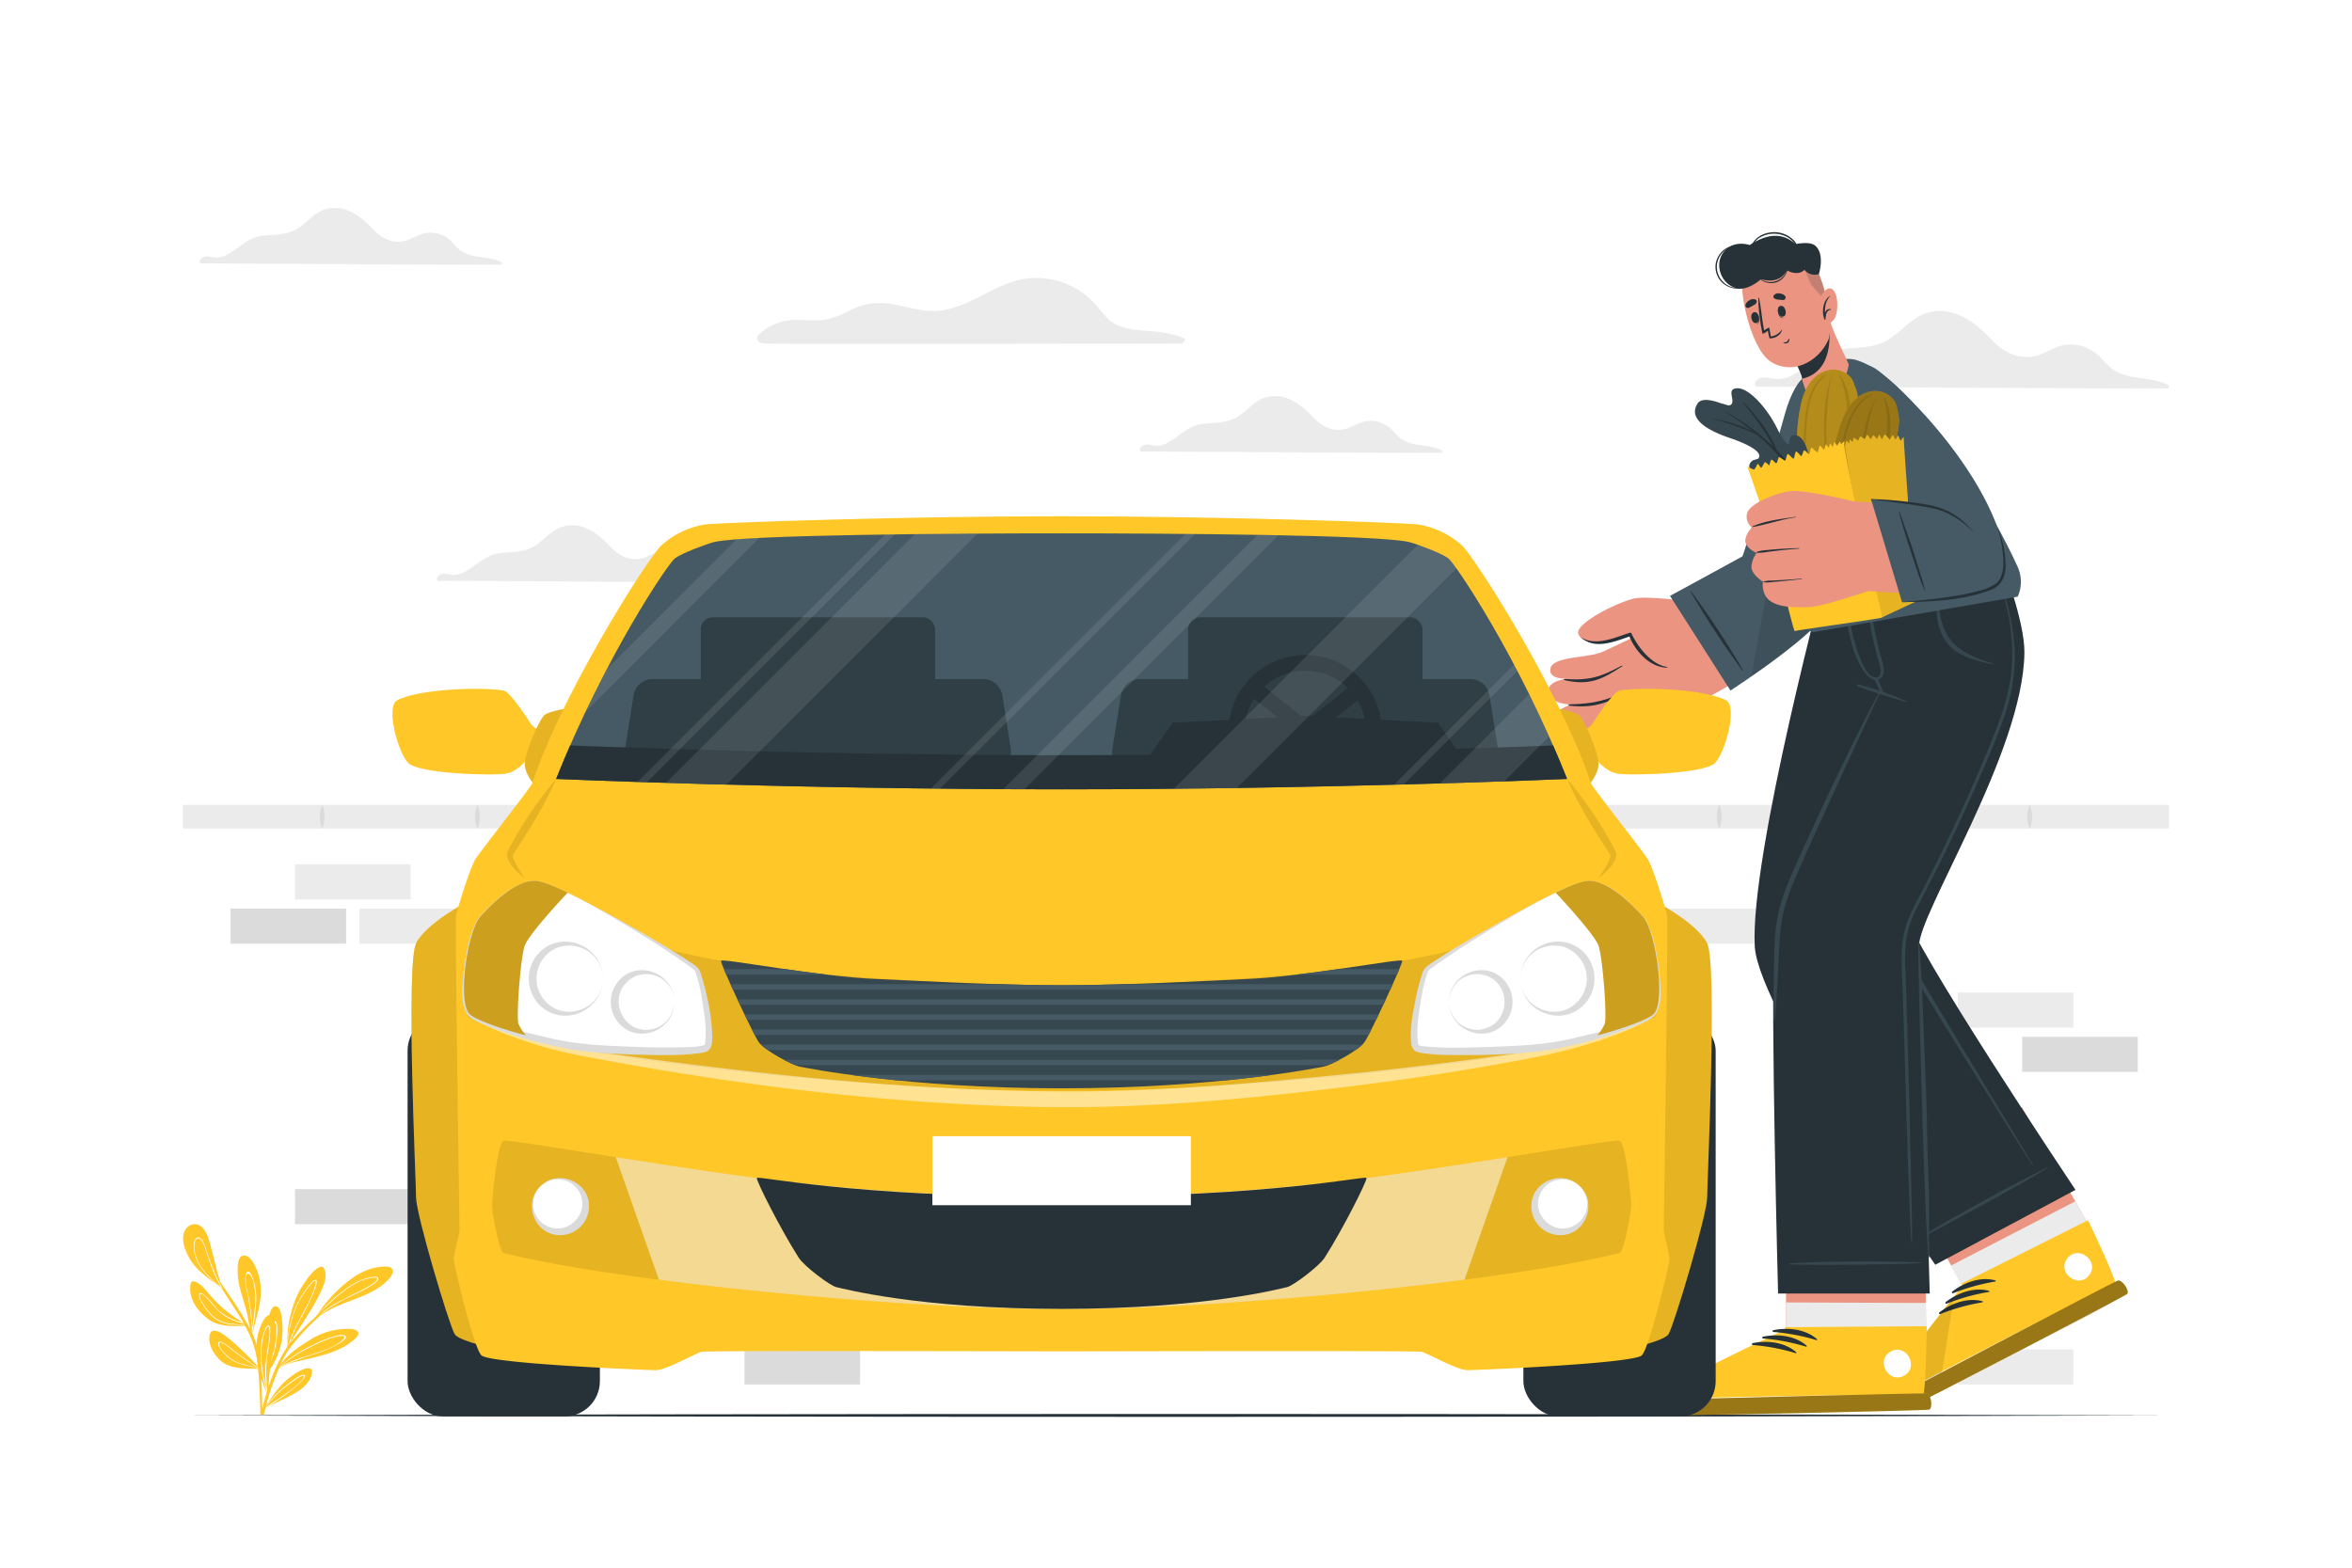 <svg class="animated" id="freepik_stories-front-car" xmlns="http://www.w3.org/2000/svg" viewBox="0 0 750 500"
    version="1.1" xmlns:xlink="http://www.w3.org/1999/xlink" xmlns:svgjs="http://svgjs.com/svgjs">
    <style>
        svg#freepik_stories-front-car:not(.animated) .animable {
            opacity: 0;
        }

        svg#freepik_stories-front-car.animated #freepik--background-complete--inject-93 {
            animation: 1s 1 forwards cubic-bezier(.36, -0.01, .5, 1.38) fadeIn, 3s Infinite linear wind;
            animation-delay: 0s, 1s;
        }

        svg#freepik_stories-front-car.animated #freepik--Floor--inject-93 {
            animation: 1s 1 forwards cubic-bezier(.36, -0.01, .5, 1.38) slideLeft;
            animation-delay: 0s;
        }

        svg#freepik_stories-front-car.animated #freepik--Plants--inject-93 {
            animation: 1s 1 forwards cubic-bezier(.36, -0.01, .5, 1.38) slideLeft, 3s Infinite linear heartbeat;
            animation-delay: 0s, 1s;
        }

        svg#freepik_stories-front-car.animated #freepik--Character--inject-93 {
            animation: 1s 1 forwards cubic-bezier(.36, -0.01, .5, 1.38) slideRight;
            animation-delay: 0s;
        }

        svg#freepik_stories-front-car.animated #freepik--Car--inject-93 {
            animation: 1s 1 forwards cubic-bezier(.36, -0.01, .5, 1.38) zoomOut;
            animation-delay: 0s;
        }

        @keyframes fadeIn {
            0% {
                opacity: 0;
            }

            100% {
                opacity: 1;
            }
        }

        @keyframes wind {
            0% {
                transform: rotate(0deg);
            }

            25% {
                transform: rotate(1deg);
            }

            75% {
                transform: rotate(-1deg);
            }
        }

        @keyframes slideLeft {
            0% {
                opacity: 0;
                transform: translateX(-30px);
            }

            100% {
                opacity: 1;
                transform: translateX(0);
            }
        }

        @keyframes heartbeat {
            0% {
                transform: scale(1);
            }

            10% {
                transform: scale(1.1);
            }

            30% {
                transform: scale(1);
            }

            40% {
                transform: scale(1);
            }

            50% {
                transform: scale(1.1);
            }

            60% {
                transform: scale(1);
            }

            100% {
                transform: scale(1);
            }
        }

        @keyframes slideRight {
            0% {
                opacity: 0;
                transform: translateX(30px);
            }

            100% {
                opacity: 1;
                transform: translateX(0);
            }
        }

        @keyframes zoomOut {
            0% {
                opacity: 0;
                transform: scale(1.5);
            }

            100% {
                opacity: 1;
                transform: scale(1);
            }
        }
    </style>
    <g id="freepik--background-complete--inject-93" class="animable animator-active"
        style="transform-origin: 375.003px 253.94px;">
        <rect x="94.07" y="275.68" width="36.86" height="11.19"
            style="fill: rgb(235, 235, 235); transform-origin: 112.5px 281.275px;" id="eljk395g6zpx9" class="animable">
        </rect>
        <rect x="73.51" y="289.79" width="36.86" height="11.19"
            style="fill: rgb(219, 219, 219); transform-origin: 91.94px 295.385px;" id="elzeqp3m8rl8" class="animable">
        </rect>
        <rect x="114.63" y="289.79" width="36.86" height="11.19"
            style="fill: rgb(235, 235, 235); transform-origin: 133.06px 295.385px;" id="el24cnwlerysn" class="animable">
        </rect>
        <rect x="94.07" y="379.26" width="36.86" height="11.19"
            style="fill: rgb(219, 219, 219); transform-origin: 112.5px 384.855px;" id="elt2h6plyd2v" class="animable">
        </rect>
        <rect x="526.81" y="289.79" width="36.86" height="11.19"
            style="fill: rgb(235, 235, 235); transform-origin: 545.24px 295.385px;" id="elk7hen712e" class="animable">
        </rect>
        <rect x="624.27" y="316.57" width="36.86" height="11.19"
            style="fill: rgb(235, 235, 235); transform-origin: 642.7px 322.165px;" id="eljpzsdn240ka" class="animable">
        </rect>
        <rect x="644.83" y="330.68" width="36.86" height="11.19"
            style="fill: rgb(219, 219, 219); transform-origin: 663.26px 336.275px;" id="el15b0zk2w0wo" class="animable">
        </rect>
        <g id="el7fannhgm5pe">
            <rect x="237.4" y="430.38" width="36.86" height="11.19"
                style="fill: rgb(219, 219, 219); transform-origin: 255.83px 435.975px; transform: rotate(180deg);"
                class="animable"></rect>
        </g>
        <g id="el3tdqn8ww74q">
            <rect x="624.27" y="430.38" width="36.86" height="11.19"
                style="fill: rgb(235, 235, 235); transform-origin: 642.7px 435.975px; transform: rotate(180deg);"
                class="animable"></rect>
        </g>
        <rect x="58.34" y="256.71" width="633.29" height="7.55"
            style="fill: rgb(235, 235, 235); transform-origin: 374.985px 260.485px;" id="eltkzjx5d16is"
            class="animable"></rect>
        <path
            d="M102.74,256.71a8.94,8.94,0,0,1,.75,3.77,8.8,8.8,0,0,1-.75,3.78,8.8,8.8,0,0,1-.75-3.78A8.94,8.94,0,0,1,102.74,256.71Z"
            style="fill: rgb(219, 219, 219); transform-origin: 102.74px 260.485px;" id="el9enij0c7rph" class="animable">
        </path>
        <path
            d="M152.24,256.71a8.94,8.94,0,0,1,.75,3.77,8.8,8.8,0,0,1-.75,3.78,8.8,8.8,0,0,1-.75-3.78A8.94,8.94,0,0,1,152.24,256.71Z"
            style="fill: rgb(219, 219, 219); transform-origin: 152.24px 260.485px;" id="elrg3nsuvt3s" class="animable">
        </path>
        <path d="M201.74,256.71a8.94,8.94,0,0,1,.75,3.77,8.8,8.8,0,0,1-.75,3.78,9.88,9.88,0,0,1,0-7.55Z"
            style="fill: rgb(219, 219, 219); transform-origin: 201.742px 260.485px;" id="el8k96xlns727"
            class="animable"></path>
        <path d="M251.24,256.71a8.94,8.94,0,0,1,.75,3.77,8.8,8.8,0,0,1-.75,3.78,9.88,9.88,0,0,1,0-7.55Z"
            style="fill: rgb(219, 219, 219); transform-origin: 251.242px 260.485px;" id="elb6oeqrrjyk8"
            class="animable"></path>
        <path d="M300.74,256.71a9.1,9.1,0,0,1,.75,3.77,9,9,0,0,1-.75,3.78,9.76,9.76,0,0,1,0-7.55Z"
            style="fill: rgb(219, 219, 219); transform-origin: 300.736px 260.485px;" id="elxj9c7hof2is"
            class="animable"></path>
        <path d="M350.24,256.71a9.1,9.1,0,0,1,.75,3.77,9,9,0,0,1-.75,3.78,9.76,9.76,0,0,1,0-7.55Z"
            style="fill: rgb(219, 219, 219); transform-origin: 350.236px 260.485px;" id="el7e9s4t7hfl5"
            class="animable"></path>
        <path
            d="M399.74,256.71a9.1,9.1,0,0,1,.75,3.77,9,9,0,0,1-.75,3.78,8.82,8.82,0,0,1-.76-3.78A9,9,0,0,1,399.74,256.71Z"
            style="fill: rgb(219, 219, 219); transform-origin: 399.735px 260.485px;" id="elm3tr4z8janl"
            class="animable"></path>
        <path
            d="M449.23,256.71a9,9,0,0,1,.76,3.77,8.82,8.82,0,0,1-.76,3.78,9,9,0,0,1-.75-3.78A9.1,9.1,0,0,1,449.23,256.71Z"
            style="fill: rgb(219, 219, 219); transform-origin: 449.235px 260.485px;" id="elq0hfp6aabj" class="animable">
        </path>
        <path d="M498.73,256.71a9.76,9.76,0,0,1,0,7.55,9,9,0,0,1-.75-3.78A9.1,9.1,0,0,1,498.73,256.71Z"
            style="fill: rgb(219, 219, 219); transform-origin: 498.734px 260.485px;" id="el1w0k1v8sgnwi"
            class="animable"></path>
        <path d="M548.23,256.71a9.76,9.76,0,0,1,0,7.55,9,9,0,0,1-.75-3.78A9.1,9.1,0,0,1,548.23,256.71Z"
            style="fill: rgb(219, 219, 219); transform-origin: 548.234px 260.485px;" id="el1diwc7kz8fj"
            class="animable"></path>
        <path d="M597.73,256.71a9.88,9.88,0,0,1,0,7.55,8.8,8.8,0,0,1-.75-3.78A8.94,8.94,0,0,1,597.73,256.71Z"
            style="fill: rgb(219, 219, 219); transform-origin: 597.728px 260.485px;" id="elpm1iwxtsuvq"
            class="animable"></path>
        <path
            d="M647.23,256.71a8.94,8.94,0,0,1,.75,3.77,8.8,8.8,0,0,1-.75,3.78,8.8,8.8,0,0,1-.75-3.78A8.94,8.94,0,0,1,647.23,256.71Z"
            style="fill: rgb(219, 219, 219); transform-origin: 647.23px 260.485px;" id="eludkd6dq0kk" class="animable">
        </path>
        <path
            d="M560,123.31c6.95,0,123.76.77,131.1.54.53,0,.81-.8.29-1.06-4.63-2.29-9.88-1.83-14.69-3.45-2.83-1-4.56-2.8-6.53-4.92a13.48,13.48,0,0,0-6.08-4,12.78,12.78,0,0,0-6.61-.21c-2.37.57-4.43,1.92-6.69,2.78-5.62,2.12-11.07.1-15.08-4-3.3-3.42-6.55-6.65-11-8.49a14.65,14.65,0,0,0-11.7-.17c-4.29,2-7.23,5.85-11.25,8.2-4.77,2.79-10.48,2.13-15.75,3s-9.31,5.28-13.94,7.83a9.73,9.73,0,0,1-5,1.56,28.7,28.7,0,0,1-3.07-.43c-1.59-.2-3.1-.15-4.17,1.18C559.46,121.94,559.51,123.31,560,123.31Z"
            style="fill: rgb(235, 235, 235); transform-origin: 625.627px 111.544px;" id="el84a2pa2ck0j"
            class="animable"></path>
        <path
            d="M64,84c5.07,0,90.36.56,95.72.39.38,0,.59-.57.21-.76-3.38-1.68-7.21-1.34-10.73-2.52a11.42,11.42,0,0,1-4.76-3.6,9.92,9.92,0,0,0-4.44-2.9,9.31,9.31,0,0,0-4.83-.15,40,40,0,0,0-4.89,2c-4.09,1.55-8.08.08-11-3-2.41-2.49-4.79-4.85-8.07-6.2a10.7,10.7,0,0,0-8.54-.12c-3.13,1.42-5.27,4.27-8.21,6-3.49,2-7.65,1.55-11.5,2.16s-6.8,3.86-10.17,5.72a7.17,7.17,0,0,1-3.68,1.14c-.76,0-1.5-.22-2.24-.31a3.06,3.06,0,0,0-3,.86C63.59,83,63.63,84,64,84Z"
            style="fill: rgb(235, 235, 235); transform-origin: 111.909px 75.366px;" id="eluox5c9v3wh" class="animable">
        </path>
        <path
            d="M363.81,144c5.07,0,90.35.56,95.71.39a.41.41,0,0,0,.21-.76c-3.38-1.68-7.21-1.34-10.72-2.52a11.39,11.39,0,0,1-4.77-3.6,9.87,9.87,0,0,0-4.44-2.9,9.31,9.31,0,0,0-4.83-.15,39.86,39.86,0,0,0-4.88,2c-4.1,1.54-8.08.08-11-3-2.41-2.5-4.78-4.85-8.06-6.2a10.73,10.73,0,0,0-8.55-.12c-3.12,1.42-5.27,4.27-8.21,6-3.48,2-7.65,1.56-11.49,2.17s-6.81,3.86-10.18,5.72a7.11,7.11,0,0,1-3.68,1.14c-.75,0-1.49-.22-2.24-.31a3.05,3.05,0,0,0-3,.85C363.44,143,363.47,144,363.81,144Z"
            style="fill: rgb(235, 235, 235); transform-origin: 411.725px 135.366px;" id="el2tz6nn9yx8b"
            class="animable"></path>
        <path
            d="M139.67,185.23c5.07,0,90.36.56,95.72.39.38,0,.59-.58.21-.77-3.38-1.67-7.21-1.34-10.72-2.52a11.39,11.39,0,0,1-4.77-3.6,9.9,9.9,0,0,0-4.44-2.89,9.42,9.42,0,0,0-4.83-.16,43.42,43.42,0,0,0-4.89,2c-4.09,1.55-8.08.08-11-3-2.41-2.5-4.79-4.86-8.06-6.2a10.69,10.69,0,0,0-8.55-.12c-3.13,1.41-5.27,4.26-8.21,6-3.49,2-7.65,1.55-11.5,2.17s-6.8,3.85-10.17,5.72a7.27,7.27,0,0,1-3.68,1.14c-.76,0-1.5-.23-2.24-.32a3.08,3.08,0,0,0-3,.86C139.3,184.23,139.34,185.23,139.67,185.23Z"
            style="fill: rgb(235, 235, 235); transform-origin: 187.594px 176.589px;" id="el05rizktm60ij"
            class="animable"></path>
        <path
            d="M244.57,109.56c.1.28,134.42,0,132.73,0-.77,0,1.17-1.16.42-1.53-4.38-2.17-9.16-2.23-13.92-2.67a21.49,21.49,0,0,1-8.13-2c-2.54-1.33-4.11-3.63-5.91-5.76a25.26,25.26,0,0,0-22.94-8.69c-9.55,1.5-17.08,8.78-26.64,10.11-5.75.81-11.19-1.42-16.8-2.2a20.58,20.58,0,0,0-12.62,2.31c-3,1.5-5.83,2.76-9.25,3-2.63.19-5.27-.12-7.91-.14A17.7,17.7,0,0,0,242,106.67C241.54,107,240.19,109.56,244.57,109.56Z"
            style="fill: rgb(235, 235, 235); transform-origin: 309.668px 99.165px;" id="els7dcrpifi8f"
            class="animable"></path>
    </g>
    <g id="freepik--Floor--inject-93" class="animable" style="transform-origin: 375px 451.436px;">
        <path d="M58.37,451.44c202.85-.62,430.41-.62,633.26,0-202.85.61-430.41.61-633.26,0Z"
            style="fill: rgb(38, 50, 56); transform-origin: 375px 451.436px;" id="elkynrzbeod6" class="animable"></path>
    </g>
    <g id="freepik--Plants--inject-93" class="animable" style="transform-origin: 91.828px 420.913px;">
        <path
            d="M78.26,422.85c-4.1.15-8.67.38-12.06-2.28-3.14-2.45-5.94-6.11-5.52-10.31.12-1.2.39-1.94,1.68-1.43,2,.78,3.46,2.94,4.81,4.45a41.52,41.52,0,0,0,5.69,5.4c1.46,1.11,3,2.08,4.52,3.17l.56.41.21.16h.12a.19.19,0,0,1,.16.09.16.16,0,0,1,0,.07A.23.23,0,0,1,78.26,422.85Z"
            style="fill: rgb(255, 199, 39); transform-origin: 69.536px 415.799px;" id="elc855s1jn9aa" class="animable">
        </path>
        <path
            d="M78.47,422.58c-3.61-.06-7.5.1-10.38-2.34a17,17,0,0,1-3.35-4.07c-.41-.68-1.66-2.7-1.15-3.51.94-1.45,5.24,4.48,5.83,5a17.58,17.58,0,0,0,8,4.14l.56.41a19.42,19.42,0,0,1-6-2.3c-2.56-1.52-4-3.78-6-5.88-.43-.46-1.74-2-2.23-1-.32.63.88,2.61,1.14,3a16.63,16.63,0,0,0,3.17,3.87c2.87,2.51,6.74,2.42,10.37,2.57A.16.16,0,0,1,78.47,422.58Z"
            style="fill: rgb(255, 255, 255); transform-origin: 70.97px 417.506px;" id="elwwn1nkq8ro" class="animable">
        </path>
        <path
            d="M80.52,425.35l-.09.48h0a.11.11,0,0,1-.07.08.16.16,0,0,1-.22-.08.17.17,0,0,1,0-.1s0,0,0-.06l0-.14h0l0,0c-.72-2.71-1-5.53-1.77-8.25s-1.64-5.13-2.17-7.77c-.33-1.67-1.49-10,2.2-9,1.63.46,2.75,2.83,3.37,4.24a17.3,17.3,0,0,1,1.36,6C83.43,415.82,81.56,420.46,80.52,425.35Z"
            style="fill: rgb(255, 199, 39); transform-origin: 79.464px 413.177px;" id="eldqdieyb6r9c" class="animable">
        </path>
        <path
            d="M81.7,414.93a19.72,19.72,0,0,0-.59-5.67c-.16-.64-1-3.72-2-3.64-.68,0-.79,1.37-.85,1.81-.23,1.86.37,3.76.73,5.57a76.68,76.68,0,0,1,1.35,11.18c0,.23-.07.47-.09.71s0,.39-.08.59,0,.13,0,.2,0,.1,0,.16a.17.17,0,0,0,.21.08c0-.15,0-.3.07-.45,0,.12,0,.24,0,.37h0c0-.14,0-.26.07-.39a.29.29,0,0,0,0-.09c0-.21,0-.42,0-.62A83,83,0,0,0,81.7,414.93Zm-1.24,8.45c-.1-2.19-.32-4.38-.63-6.55-.25-1.76-.58-3.49-1-5.22a18.61,18.61,0,0,1-.47-3c0-.76.08-3.58,1.53-1.84,1,1.27,1.31,4,1.43,5.53a28.12,28.12,0,0,1-.1,5.19C81.08,419.49,80.75,421.44,80.46,423.38Z"
            style="fill: rgb(255, 255, 255); transform-origin: 79.963px 415.775px;" id="elrhxsh78g0s" class="animable">
        </path>
        <path
            d="M82.73,436.6h0a.58.58,0,0,1-.15,0c-3.75-.19-8.74.16-11.86-2.32-2.31-1.83-4.57-5.45-3.84-8.52.83-3.46,5.5.69,6.74,1.69a116,116,0,0,1,9.19,8.94l0,.07h0C82.9,436.55,82.82,436.58,82.73,436.6Z"
            style="fill: rgb(255, 199, 39); transform-origin: 74.795px 430.506px;" id="el9othuxtx0f" class="animable">
        </path>
        <path
            d="M82.86,436.49l-.65-.4c-2.46-1.56-4.86-3.21-7.17-5-.59-.44-4.81-4.2-5.44-2.86-.38.82,1,2.47,1.45,3a11.51,11.51,0,0,0,2.85,2.54c2.5,1.56,5.53,1.89,8.36,2.64l.4.11.07,0h0C82.82,436.58,82.89,436.55,82.86,436.49Zm-7.42-2.13a12,12,0,0,1-3.23-2.19c-.63-.6-2.85-2.84-2.26-3.76.32-.49.58-.23,1.17.06a7.9,7.9,0,0,1,.8.46c.63.41,1.21.9,1.79,1.36,1,.83,2.07,1.62,3.14,2.4,1.74,1.27,3.53,2.46,5.36,3.6C80,435.6,77.59,435.32,75.44,434.36Z"
            style="fill: rgb(255, 255, 255); transform-origin: 76.201px 432.248px;" id="elw5k4bbsi0oa"
            class="animable"></path>
        <path
            d="M89.58,428.88a22.15,22.15,0,0,1-6.42,11.22l-.07,0a.18.18,0,0,1-.2-.07.17.17,0,0,1,0-.22l.19-.19c.62-5.09,1.31-10.16,1.83-15.27.12-1.21,1.07-8.87,3.42-7.62,1.46.77,1.55,3.91,1.68,5.32A22.44,22.44,0,0,1,89.58,428.88Z"
            style="fill: rgb(255, 199, 39); transform-origin: 86.475px 428.35px;" id="elm8jzn5hj7ii" class="animable">
        </path>
        <path
            d="M88.22,422.05c-.13-.43-.35-.87-.83-.57-.91.57-1.27,4.18-1.43,5.17-.63,4.12-1.6,8.07-2.59,12.09-.08.34-.17.68-.25,1l-.23.3a.17.17,0,0,0,.19.07s0-.07,0-.1.21-.27.3-.41h0a26.07,26.07,0,0,0,3.71-7.23,25.62,25.62,0,0,0,1.1-5C88.4,425.77,88.7,423.59,88.22,422.05Zm-4.81,17.3a2.43,2.43,0,0,0-.14.2c0-.14.09-.27.13-.41a75.15,75.15,0,0,0,2.29-9.36c.27-1.61.44-3.23.78-4.82.13-.68.47-2.6,1-2.91s.55.43.61.87a11.53,11.53,0,0,1,0,1.17A25.83,25.83,0,0,1,83.41,439.35Z"
            style="fill: rgb(255, 255, 255); transform-origin: 85.684px 430.749px;" id="elkdi15u89eu" class="animable">
        </path>
        <path
            d="M83.78,451.09H83c0-.66,0-1.32,0-2-.09-2.66-.19-5.32-.35-8-.09-1.51-.2-3-.36-4.51a.86.86,0,0,1,0-.16c0-.12,0-.24-.05-.36s0-.27,0-.4a32.3,32.3,0,0,0-2.57-9.79c-.48-1-1-2-1.55-3l-.15-.28,0-.08-.16-.3a1.59,1.59,0,0,1-.13-.22c-1.74-3.05-3.72-6-5.6-8.9l-1.61-2.53a.51.51,0,0,1-.09-.16.71.71,0,0,1-.12-.18c-2.37-3.73-4.69-7.49-7.15-11.15-.09-.14.13-.26.22-.12,1.66,2.42,3.37,4.81,5.08,7.22l.68,1L70.3,409c.89,1.27,1.76,2.54,2.62,3.83A105.64,105.64,0,0,1,79.82,424c.15.3.29.59.43.89s.18.37.25.55.2.43.3.64a34.8,34.8,0,0,1,2.52,11.81c0,.28,0,.57.05.85l0,.4a1.48,1.48,0,0,0,0,.21,2.62,2.62,0,0,0,0,.27h0c0,.06,0,.13,0,.2l0,.73c.11,2.66.18,5.33.23,8Q83.72,449.81,83.78,451.09Z"
            style="fill: rgb(255, 199, 39); transform-origin: 73.434px 424.989px;" id="elt3uktkj6v4" class="animable">
        </path>
        <path
            d="M61.4,402.85c-2-2.76-4.68-8.45-1.66-11.41a3.21,3.21,0,0,1,4.29-.32c1.6,1.16,2.32,3.34,2.83,5.15,1.39,4.83,2.31,9.75,4,14.48,0,0,.14.4.19.51s-.12.14-.16,0-.11-.31-.17-.46C67.49,408.47,63.83,406.12,61.4,402.85Z"
            style="fill: rgb(255, 199, 39); transform-origin: 64.721px 400.9px;" id="eliireeaaeq3" class="animable">
        </path>
        <path
            d="M70.93,410.76l-.05-.08A34.15,34.15,0,0,1,69,407.11,66.41,66.41,0,0,1,66,399.2c-.33-1-1.81-6.11-3.62-4.09-.76.85-.65,2.36-.53,3.4a12.79,12.79,0,0,0,1.57,4.76,23.25,23.25,0,0,0,6.82,7.11l.36.28.07.12.06.09,0,0a.12.12,0,0,0,.16-.07A.08.08,0,0,0,70.93,410.76Zm-.8-.56a26.72,26.72,0,0,1-5.78-5.8,14.36,14.36,0,0,1-1.88-3.83,11,11,0,0,1-.41-1.87,8.4,8.4,0,0,1-.08-1.42c0-1,.46-2.18,1.08-2.29s1,.31,1.52,1.18a8.68,8.68,0,0,1,.45.92,22.8,22.8,0,0,1,.85,2.4c.43,1.34.86,2.68,1.34,4,.33.9.67,1.78,1.06,2.66a35.38,35.38,0,0,0,2.25,4.37C70.39,410.42,70.26,410.31,70.13,410.2Z"
            style="fill: rgb(255, 255, 255); transform-origin: 66.347px 402.761px;" id="el4dwj2rbqujo"
            class="animable"></path>
        <path
            d="M101,414.55c-1.3,2.43-2.77,4.77-4.26,7.08-.84,1.32-1.7,2.62-2.54,3.94s-2,2.88-2.21,4.63h0a1.14,1.14,0,0,1-.07.22l0,0a.2.2,0,0,1-.31-.18s0-.08,0-.12l0,0a6.75,6.75,0,0,1,0-1.54,36.54,36.54,0,0,1,2-12.52A29,29,0,0,1,97,409.24c1.17-1.67,2.89-4.18,4.82-5.07,1.75-.79,2,1.66,2,2.84C103.63,409.69,102.19,412.25,101,414.55Z"
            style="fill: rgb(255, 199, 39); transform-origin: 97.693px 417.235px;" id="elov3am5fg47q" class="animable">
        </path>
        <path
            d="M100.77,408.25c-.93-.36-2.77,2.39-3.61,3.56a27.81,27.81,0,0,0-3.22,5.95,36.19,36.19,0,0,0-2.38,11.86c0,.16,0,.33,0,.49a.06.06,0,0,1,0,0v.12a.19.19,0,0,0,.3.18c.07-.33.14-.66.22-1s.16-.58.25-.87a47,47,0,0,1,4.13-9C98.28,416.22,102,408.74,100.77,408.25Zm-8.86,20.87c-.11.43-.2.87-.28,1.3l.06-1a39.9,39.9,0,0,1,2-10.48,27.72,27.72,0,0,1,2.58-5.45,24.68,24.68,0,0,1,1.86-2.65c.28-.36,1.93-2.61,2.46-2.26.37.24-.41,2.54-.43,2.59-.15.46-.32.92-.51,1.37-.37.94-.8,1.85-1.24,2.75-1,1.95-2,3.85-3,5.77A37.9,37.9,0,0,0,91.91,429.12Z"
            style="fill: rgb(255, 255, 255); transform-origin: 96.286px 419.332px;" id="el8my48hd30up"
            class="animable"></path>
        <path
            d="M112.87,427.27c-3,2.67-6.86,4.11-10.68,5.14-2,.56-4.11,1-6.17,1.52a28.08,28.08,0,0,0-5.44,1.6,1.67,1.67,0,0,0-.23.12,7,7,0,0,0-1.34.86.12.12,0,0,1-.1,0l-.11.12s-.08,0-.06,0a1.09,1.09,0,0,0,.08-.15v0a.12.12,0,0,1,0-.13l0,0,.09-.15c2-3.71,6.24-6.59,9.7-8.7a22.27,22.27,0,0,1,11.42-3.65c1,0,3.43-.16,4.06.92S113.51,426.71,112.87,427.27Z"
            style="fill: rgb(255, 199, 39); transform-origin: 101.502px 430.236px;" id="el9d494xmokwb" class="animable">
        </path>
        <path
            d="M110.23,426.26c-.5-1.12-3.66,0-4.44.19A43,43,0,0,0,99,429.34,38.11,38.11,0,0,0,89.14,436h0l-.12.07c0,.06-.06.11-.09.16l0,0a.13.13,0,0,0,0,.14l.17-.09c.44-.26.89-.49,1.35-.72l.23-.11a84.43,84.43,0,0,1,9.91-3.66,38.47,38.47,0,0,0,6.77-2.88C107.81,428.69,110.65,427.21,110.23,426.26Zm-1.44,1.5c-3.31,2.56-7.74,3.65-11.65,4.94a42.42,42.42,0,0,0-7.69,3.16,40,40,0,0,1,9-5.95,54.69,54.69,0,0,1,5.61-2.58,21.9,21.9,0,0,1,3.19-1,8.75,8.75,0,0,1,2-.25C110.52,426.18,109.36,427.32,108.79,427.76Z"
            style="fill: rgb(255, 255, 255); transform-origin: 99.591px 431.07px;" id="elrch06gck428" class="animable">
        </path>
        <path
            d="M85.4,444.23a.2.2,0,0,1-.21,0,.24.24,0,0,0,0,.08.06.06,0,0,1,0,.08.08.08,0,0,1-.09,0c-1.91-4.44-3.44-9.52-3.36-14.38a18.75,18.75,0,0,1,1-6c.47-1.33,1.42-4,2.91-4.51,3-1,1.91,7.89,1.74,9.24-.31,2.45-.83,4.87-1.18,7.32-.39,2.68-.58,5.38-.77,8.08A.23.23,0,0,1,85.4,444.23Z"
            style="fill: rgb(255, 199, 39); transform-origin: 84.73px 431.913px;" id="elai8l8nalr6t" class="animable">
        </path>
        <path
            d="M85.4,444.23c0-.25-.08-.51-.11-.77A40.73,40.73,0,0,1,85.46,431a37.86,37.86,0,0,0,.71-6.28c0-.52.1-2.47-1-1.88-.56.3-1.52,3.72-1.69,4.62a25.67,25.67,0,0,0-.33,6.31,41.92,41.92,0,0,0,1.91,10.4l.09.3a.06.06,0,0,0,0-.08.19.19,0,0,1,0-.08A.2.2,0,0,0,85.4,444.23Zm-1.87-8.77a29.87,29.87,0,0,1-.07-6.27,23.13,23.13,0,0,1,.41-2.47,13.92,13.92,0,0,1,.55-1.88c.59-1.48.86-1.82,1.13-1.77s.32.27.41,1.33a10,10,0,0,1-.07,2.05c-.1,1-.24,1.93-.4,2.89-.3,1.92-.63,3.84-.79,5.78a31.86,31.86,0,0,0,.38,8.33A49,49,0,0,1,83.53,435.46Z"
            style="fill: rgb(255, 255, 255); transform-origin: 84.629px 433.6px;" id="elc6wrc9wjwpq" class="animable">
        </path>
        <path
            d="M98.55,440.35a12,12,0,0,1-3.74,3.5c-2.87,1.86-6.1,3.08-9.1,4.74-.44.24-.89.5-1.32.77,0,0-.49.48-.47.44l.32-.53h0c1-1.58,4.07-6.34,6.44-8.47a25,25,0,0,1,4.8-3.52c.84-.43,2.75-1.32,3.66-.62S99,439.59,98.55,440.35Z"
            style="fill: rgb(255, 199, 39); transform-origin: 91.71px 443.101px;" id="elx5b7agapmy" class="animable">
        </path>
        <path
            d="M97.29,438.65c-.84-1.1-5.62,2.85-6.25,3.36a34.07,34.07,0,0,0-6.2,6.44c-.21.27-.4.55-.6.82l-.33.53s.43-.4.48-.44l.22-.14,1.1-.63c1.94-1.36,3.91-2.69,5.82-4.1a32.44,32.44,0,0,0,3.91-3.31C95.71,440.9,97.65,439.13,97.29,438.65Zm-.87,1.3c-3.26,3.79-7.78,6-11.72,9l-.19.14.23-.3a39.34,39.34,0,0,1,5.06-5.42,38.26,38.26,0,0,1,3.57-2.77,19.05,19.05,0,0,1,2.08-1.36c.32-.16,1.22-.57,1.4-.37S96.64,439.7,96.42,440Z"
            style="fill: rgb(255, 255, 255); transform-origin: 90.622px 444.129px;" id="el3l1xrq3zusp"
            class="animable"></path>
        <path
            d="M123.59,408.36c-6.15,6.22-16,6.4-22.55,12.18l0,0-.59.55a.16.16,0,0,1-.26-.06.12.12,0,0,1,0-.13.86.86,0,0,1,.14-.13A41.75,41.75,0,0,1,110,409.47c3.21-2.73,7-5,11.28-5.41,1-.11,3.12-.39,3.81.73S124.35,407.6,123.59,408.36Z"
            style="fill: rgb(255, 199, 39); transform-origin: 112.722px 412.54px;" id="el24mrewg3exq" class="animable">
        </path>
        <path
            d="M120.54,407.55c-.3-.47-1.07-.34-1.5-.29a12.88,12.88,0,0,0-3.12.73,22,22,0,0,0-5.76,3.16,45.32,45.32,0,0,0-8.29,7.62,25.06,25.06,0,0,0-1.53,2l-.18.26a.17.17,0,0,0,.26.06c.19-.19.37-.36.57-.53l.05,0a26.69,26.69,0,0,1,4-3.37,63,63,0,0,1,7.12-3.89C113.08,412.8,121.57,409.15,120.54,407.55Zm-1.19,1.53a31.34,31.34,0,0,1-5.68,3.19c-1.94,1-3.89,2-5.81,3A32.22,32.22,0,0,0,103.5,418a24.42,24.42,0,0,0-3.18,2.92,34.14,34.14,0,0,1,2.73-3.26l0,0a59.58,59.58,0,0,1,5.6-5.07l.07-.06a28,28,0,0,1,5.55-3.64,15.83,15.83,0,0,1,3.41-1.18c1.34-.28,2.45-.37,2.59.08S119.84,408.68,119.35,409.08Z"
            style="fill: rgb(255, 255, 255); transform-origin: 110.393px 414.166px;" id="elyx7a9vl0avr"
            class="animable"></path>
        <path
            d="M108.82,412.73c-1.8,1.73-3.56,3.51-5.32,5.29-.82.84-1.65,1.68-2.46,2.52l-.05,0-.9.9a72.13,72.13,0,0,0-7.74,8.65,33.1,33.1,0,0,0-3,5.32l-.25.57h0c0,.11-.09.21-.13.32a.87.87,0,0,0-.07.17c-.7,1.62-1.31,3.28-1.9,4.89-.83,2.25-1.49,4.54-2.14,6.83a1.94,1.94,0,0,0,0,.2c0,.11-.06.21-.1.32s0,.1,0,.16l-.09.29q-.3,1.11-.63,2.22l-.68-.27A47.83,47.83,0,0,1,85,444.26c0-.05,0-.09,0-.14.07-.22.14-.44.22-.66s.17-.53.27-.8c.23-.65.45-1.29.68-1.93A50.6,50.6,0,0,1,91.3,430l.19-.27.07-.11.13-.2.22-.3c.14-.18.27-.36.41-.53l.12-.16a78.39,78.39,0,0,1,7.28-7.63c.46-.44.91-.88,1.38-1.31l.77-.72,1.18-1.09,0,0c1.86-1.7,3.75-3.36,5.6-5.07C108.77,412.5,108.91,412.65,108.82,412.73Z"
            style="fill: rgb(255, 199, 39); transform-origin: 96.104px 431.976px;" id="el6450yfbetxt" class="animable">
        </path>
    </g>
    <g id="freepik--Character--inject-93" class="animable" style="transform-origin: 586.129px 262.666px;">
        <path
            d="M644.77,353.15S667,392.38,667,392.41c3.57,7.91,6.55,14.91,7.76,18.68a.11.11,0,0,1,0,.06,6.06,6.06,0,0,1,.51,2.7s0,.06,0,.08c-1.64,2.65-64,33-66.57,33.3s-3.66-6.87-2.17-10,20.19-25.41,20.19-25.41l-21.79-39.39Z"
            style="fill: rgb(235, 148, 129); transform-origin: 640.103px 400.195px;" id="elz8xjgrujgh" class="animable">
        </path>
        <path
            d="M609.66,447c2.53-.33,63.93-30.42,65.57-33.07a.25.25,0,0,0,0-.07,6.06,6.06,0,0,0-.51-2.71l0-.06c-1.21-3.76-4.19-10.77-7.75-18.68,0,0-3.74-6.86-5.23-9.24l-39.69,20.51,4.62,8.17S609,433.91,607.49,437,607.12,447.33,609.66,447Z"
            style="fill: rgb(235, 235, 235); transform-origin: 641.024px 415.09px;" id="elk45z0ab4tn" class="animable">
        </path>
        <path
            d="M608.52,446.16c2.55-.39,64.72-32.42,66.31-35.14.62-1-3.52-10.36-8.84-21.49a3.78,3.78,0,0,1-.17-.35L625.48,409.4l.36.67S607.53,433,606.1,436.15,606,446.55,608.52,446.16Z"
            style="fill: rgb(255, 199, 39); transform-origin: 640.203px 417.678px;" id="elrclz6d00dhb" class="animable">
        </path>
        <path
            d="M608,443.38c10.35-5.65,52.62-27.49,63.28-32.3.08,0,.11,0,0,.07-10.13,5.83-52.58,27.32-63.22,32.4C607.85,443.66,607.76,443.5,608,443.38Z"
            style="fill: rgb(255, 255, 255); transform-origin: 639.604px 427.333px;" id="elcyczpfoqojo"
            class="animable"></path>
        <path
            d="M622.54,411.93c3.72-2.9,9.09-4.86,13.76-3.55.18.05.1.31,0,.34a65.45,65.45,0,0,0-13.43,3.72A.29.29,0,0,1,622.54,411.93Z"
            style="fill: rgb(38, 50, 56); transform-origin: 629.404px 410.227px;" id="elkc27ab234a" class="animable">
        </path>
        <path
            d="M620.48,415.26c3.73-2.9,9.1-4.86,13.77-3.55.18.05.1.31,0,.34a64.65,64.65,0,0,0-13.43,3.72A.3.3,0,0,1,620.48,415.26Z"
            style="fill: rgb(38, 50, 56); transform-origin: 627.35px 413.558px;" id="elifjhz9vspd" class="animable">
        </path>
        <path
            d="M618.43,418.58c3.73-2.89,9.1-4.86,13.76-3.54.18,0,.11.31-.05.33a65.21,65.21,0,0,0-13.42,3.73A.3.3,0,0,1,618.43,418.58Z"
            style="fill: rgb(38, 50, 56); transform-origin: 625.302px 416.872px;" id="eli4x0paus97i" class="animable">
        </path>
        <path d="M659.14,401.44c3.35-4.58,10.46.61,7.11,5.2S655.79,406,659.14,401.44Z"
            style="fill: rgb(255, 255, 255); transform-origin: 662.695px 404.04px;" id="elohz4y11td3" class="animable">
        </path>
        <g id="ely742iy1c89">
            <path
                d="M623.11,413.51l-4.47,27.91c-5.63,2.8-9.52,4.64-10.12,4.74-2.54.39-3.84-6.84-2.43-10C607.18,433.75,618,420,623.11,413.51Z"
                style="opacity: 0.1; transform-origin: 614.31px 429.843px;" class="animable"></path>
        </g>
        <path
            d="M606.42,444.42c-.89,1,1.28,4.61,2.23,4.5s68.59-35.34,69.61-36.19-1.53-4.77-3-4.29S606.42,444.42,606.42,444.42Z"
            style="fill: rgb(255, 199, 39); transform-origin: 642.352px 428.661px;" id="elg54z3q84jo" class="animable">
        </path>
        <g id="el4cbq12p9vxr">
            <path
                d="M606.42,444.42c-.89,1,1.28,4.61,2.23,4.5s68.59-35.34,69.61-36.19-1.53-4.77-3-4.29S606.42,444.42,606.42,444.42Z"
                style="opacity: 0.4; transform-origin: 642.352px 428.661px;" class="animable"></path>
        </g>
        <path
            d="M661.83,379.5l-44.71,23.88s-56.44-80.44-57.57-101.57C558,272.62,582.91,180,582.91,180l39.75-.27S606.5,275,607.81,291.24C608.5,299.75,661.83,379.5,661.83,379.5Z"
            style="fill: rgb(38, 50, 56); transform-origin: 610.655px 291.555px;" id="el9svq8z02vxv" class="animable">
        </path>
        <path
            d="M613.22,394.14c2.3-1.66,23.49-13.94,39.63-21.79.11-.05.18.1.09.17-4.9,3.23-36.53,20.56-39.6,21.79C613.23,394.35,613.11,394.21,613.22,394.14Z"
            style="fill: rgb(55, 71, 79); transform-origin: 633.079px 383.329px;" id="elvqmhr420gq8" class="animable">
        </path>
        <path
            d="M602.3,270.88c1.84-13.94,3.87-27.87,6.19-41.74s4.78-27.87,7.69-41.69q.54-2.53,1.1-5.06a.21.21,0,0,1,.41.08c-2.45,13.71-5,27.42-7.22,41.17s-4.36,27.53-6.25,41.34c-.46,3.42-.92,6.84-1.36,10.26a92.7,92.7,0,0,0-1,10.65,27.41,27.41,0,0,0,1.71,10,57.39,57.39,0,0,0,4.58,9c7.19,12.17,39.4,65.33,40.23,66.88.06.1-.08.21-.15.11-7.73-12-31.7-50.3-39-62.67-3.29-5.57-7.06-11.22-8.13-17.73C600,284.67,601.41,277.59,602.3,270.88Z"
            style="fill: rgb(55, 71, 79); transform-origin: 624.546px 277.081px;" id="elk5zz1pra9fb" class="animable">
        </path>
        <path
            d="M613.75,379.5s.45,45.35.45,45.39c-.24,8.67-.61,16.27-1.16,20.18a.15.15,0,0,1,0,.07,6.13,6.13,0,0,1-.72,2.66l0,.05c-2.63,1.68-72,1.78-74.43,1s-.3-7.77,2.39-9.92,29.25-14.07,29.25-14.07l0-45.32Z"
            style="fill: rgb(235, 148, 129); transform-origin: 575.513px 414.41px;" id="el11dz6c5955s" class="animable">
        </path>
        <path
            d="M614.11,415.57s.09,9.28.09,9.32c-.24,8.67-.61,16.27-1.16,20.18a.15.15,0,0,1,0,.07,11.9,11.9,0,0,1-.72,2.66l0,.05c-2.63,1.68-72,1.78-74.43,1s-.3-7.77,2.39-9.92,29.25-14.07,29.25-14.07v-9.46Z"
            style="fill: rgb(235, 235, 235); transform-origin: 575.513px 432.36px;" id="elysot7yiifwo" class="animable">
        </path>
        <path
            d="M537.8,448.74c2.46.78,72.38-.45,75-2.19,1-.64,1.43-10.84,1.57-23.18V423l-45.12.29,0,.77s-26.55,12.44-29.24,14.66S535.34,448,537.8,448.74Z"
            style="fill: rgb(255, 199, 39); transform-origin: 575.525px 435.99px;" id="elwdfkyosxitb" class="animable">
        </path>
        <path
            d="M538.54,446c11.79-.49,59.35-1.39,71-1,.09,0,.09.07,0,.07-11.67.75-59.24,1.26-71,1.11C538.3,446.2,538.29,446,538.54,446Z"
            style="fill: rgb(255, 255, 255); transform-origin: 573.982px 445.555px;" id="ellmnda3639r" class="animable">
        </path>
        <path
            d="M565.51,424.24c4.62-.95,10.31-.34,13.91,2.91.14.12,0,.32-.19.27a65.79,65.79,0,0,0-13.69-2.6A.29.29,0,0,1,565.51,424.24Z"
            style="fill: rgb(38, 50, 56); transform-origin: 572.356px 425.63px;" id="elwg2sbxtrf5q" class="animable">
        </path>
        <path
            d="M562.19,426.32c4.63-.95,10.31-.34,13.92,2.9.14.13-.05.33-.2.28a65.55,65.55,0,0,0-13.69-2.6A.29.29,0,0,1,562.19,426.32Z"
            style="fill: rgb(38, 50, 56); transform-origin: 569.037px 427.71px;" id="elqovpwdhzr1d" class="animable">
        </path>
        <path
            d="M558.88,428.39c4.62-.95,10.31-.33,13.91,2.91.14.13,0,.32-.19.28a64.91,64.91,0,0,0-13.69-2.6A.3.3,0,0,1,558.88,428.39Z"
            style="fill: rgb(38, 50, 56); transform-origin: 565.747px 429.785px;" id="elkdiqd721dsh" class="animable">
        </path>
        <path d="M536.69,446.25c-1.25.5-.9,4.7,0,5s77.14-1.35,78.43-1.67.74-5-.77-5.16S536.69,446.25,536.69,446.25Z"
            style="fill: rgb(255, 199, 39); transform-origin: 575.86px 447.849px;" id="el7aaxfv9hvuc" class="animable">
        </path>
        <g id="eldpadlsekxql">
            <path d="M536.69,446.25c-1.25.5-.9,4.7,0,5s77.14-1.35,78.43-1.67.74-5-.77-5.16S536.69,446.25,536.69,446.25Z"
                style="opacity: 0.4; transform-origin: 575.86px 447.849px;" class="animable"></path>
        </g>
        <path d="M603,431c5-2.63,9.11,5.18,4.08,7.8S597.94,433.64,603,431Z"
            style="fill: rgb(255, 255, 255); transform-origin: 605.03px 434.899px;" id="elavq0tf4b14o" class="animable">
        </path>
        <path
            d="M583.41,179.87l0,0c.26.82,14.55,40,15.89,40.59,1.52.71-31.56,56.27-33.51,82.09-1.26,16.51,1.2,110,1.2,110h48.36s-2.32-84-3.43-110.62c-.43-10.32,33.21-61.71,33.62-93.71.13-10.09-7.11-28.52-7.11-28.52Z"
            style="fill: rgb(38, 50, 56); transform-origin: 605.486px 296.125px;" id="elxl8vcb86i7" class="animable">
        </path>
        <path
            d="M611.67,301.2c0-.43.33-.57.36-.13,1.1,14.41,1.35,28.73,2,43.16s.3,17.86.94,32.25c.36,8.14,0,16.3.21,24.45a.11.11,0,0,1-.21,0C613.51,386.59,611.68,309.36,611.67,301.2Z"
            style="fill: rgb(55, 71, 79); transform-origin: 613.425px 350.904px;" id="els52r4k9q5" class="animable">
        </path>
        <path
            d="M565.81,303.16a71.18,71.18,0,0,1,1-10.61,53,53,0,0,1,3-9.95c2.67-6.74,5.83-13.31,8.85-19.9s6.18-13.32,9.4-19.91q2.73-5.56,5.48-11.11c1.86-3.73,3.86-7.41,5.8-11.1.08-.14.31,0,.24.11-3.1,6.66-6.16,13.33-9.26,20s-6.15,13.34-9.19,20-6,13.15-8.82,19.79a64.27,64.27,0,0,0-3.45,9.79,56.62,56.62,0,0,0-1.42,10.53c-.47,8.26-.7,16.55-1.51,24.79,0,.1-.18.09-.18,0C565.46,318.13,565.58,310.62,565.81,303.16Z"
            style="fill: rgb(55, 71, 79); transform-origin: 582.586px 273.091px;" id="el0q1dadzk9w9" class="animable">
        </path>
        <path
            d="M570.51,403c2.81-.36,24.24-1.1,42.17-.34a.09.09,0,0,1,0,.18c-5.84.52-38.85.75-42.14.37C570.42,403.18,570.38,403,570.51,403Z"
            style="fill: rgb(55, 71, 79); transform-origin: 591.6px 402.864px;" id="el25y83eksdmz" class="animable">
        </path>
        <path
            d="M592.64,218.33a93.26,93.26,0,0,1,15.12,5.24.16.16,0,0,1-.11.31c-5.07-1.59-10.24-3.08-15.22-4.94A.32.32,0,0,1,592.64,218.33Z"
            style="fill: rgb(55, 71, 79); transform-origin: 600.041px 221.101px;" id="ela3few6ensob" class="animable">
        </path>
        <path
            d="M587.76,185.18c0-.17.29-.24.3-.06a161.74,161.74,0,0,0,2.48,16.16c.49,2.48,3.92,16.12,8.16,14.66.71-.24,1-1,1-2.1a17.78,17.78,0,0,0-1-4.19c-.78-2.84-1.47-5.71-2-8.61a80.61,80.61,0,0,1-1.5-16.4.14.14,0,0,1,.28,0,150.74,150.74,0,0,0,3.64,22.47c.91,3.54,3.28,8.78-.42,9.72s-7.19-7.87-7.92-10.3A83.65,83.65,0,0,1,587.76,185.18Z"
            style="fill: rgb(55, 71, 79); transform-origin: 594.234px 200.7px;" id="elv448tpld5sh" class="animable">
        </path>
        <path
            d="M598.62,216.33a23.11,23.11,0,0,1,1.27,2.77,6.55,6.55,0,0,1,.65,2.32c0,.15-.2.19-.29.09a8,8,0,0,1-1.25-2.19c-.42-.85-.86-1.7-1.26-2.57A.49.49,0,0,1,598.62,216.33Z"
            style="fill: rgb(55, 71, 79); transform-origin: 599.126px 218.83px;" id="eliyci88btre" class="animable">
        </path>
        <path
            d="M606.71,315.41c-.24-6.87-1-14.08,1.25-20.72a68.28,68.28,0,0,1,4.41-9.41q2.52-4.86,4.94-9.75c6.46-13,12.55-26.31,18-39.82,2.62-6.51,5-13.19,5.9-20.17a62.1,62.1,0,0,0-1.35-21.94c-.41-1.79-.84-3.57-1.33-5.34,0-.13.16-.2.2-.07a72.09,72.09,0,0,1,3.77,21,59,59,0,0,1-3.64,20.05c-2.32,6.75-5.22,13.31-8.08,19.85q-4.43,10.11-9.19,20.05c-3.16,6.6-6.54,13.08-9.88,19.59a35.44,35.44,0,0,0-3.71,9.88,51.59,51.59,0,0,0-.4,10.83c.57,15.21,1.88,65.83,2.08,81l.06,5.78a.13.13,0,0,1-.26,0C608.5,381.08,607.26,330.58,606.71,315.41Z"
            style="fill: rgb(55, 71, 79); transform-origin: 624.446px 292.235px;" id="ell6gi2f7155f" class="animable">
        </path>
        <path
            d="M617.56,189.72c0-.1.17-.08.18,0,.57,4.19.9,8.53,2.92,12.33,1.86,3.48,5.09,5.73,8.62,7.3a62.94,62.94,0,0,0,6.28,2.32c.15,0,.11.29,0,.25-4-.83-8.07-1.76-11.55-4-3.72-2.4-5.63-6.25-6.25-10.56A36.8,36.8,0,0,1,617.56,189.72Z"
            style="fill: rgb(55, 71, 79); transform-origin: 626.553px 200.788px;" id="ele9tw66wpzrn" class="animable">
        </path>
        <path
            d="M582.9,131.38c3.49,28.35,3.16,57.5-2.33,63.87-7.89,9.15-28.25,24.79-42.24,29.85-4.11,1.48-18.1-23.86-14.08-26.24,5.51-3.25,31.38-20.68,31.83-21,1-.74,13-39.41,14.48-47.19C573.19,117,581,116.16,582.9,131.38Z"
            style="fill: rgb(235, 148, 129); transform-origin: 554.355px 172.677px;" id="elxbmn5m73mx" class="animable">
        </path>
        <path
            d="M545.24,221.6c-3.1,2.15-19.73,13.94-24.46,15.4s-18.63,4.66-20.11,1.15,2.51-4.77,2.51-4.77-6.08.42-7.25-3.25,5.11-5.42,5.11-5.42-6.28,0-7.19-3.77,5.71-4.45,5.71-4.45-5.75.25-5.2-3.15c.67-4.08,11.31-3.34,16.41-5.34,1.16-.45,22.81-10.86,22.81-10.86Z"
            style="fill: rgb(235, 148, 129); transform-origin: 519.502px 218.438px;" id="elm5zrgr4zpd" class="animable">
        </path>
        <path
            d="M499,216.56c7.83.53,11.35-.59,18.14-4.27.13-.07.27.11.14.2-6.33,4.2-10.53,6.25-18.32,4.45C498.57,216.85,498.62,216.54,499,216.56Z"
            style="fill: rgb(38, 50, 56); transform-origin: 508.011px 214.934px;" id="eljoir9eexmwo" class="animable">
        </path>
        <path
            d="M500.42,224.65c8.18-.16,12-1.34,19.4-4.67.1,0,.19.13.09.18-7,3.87-11.23,5.82-19.42,4.91C500.12,225,500,224.66,500.42,224.65Z"
            style="fill: rgb(38, 50, 56); transform-origin: 510.054px 222.636px;" id="elrh15nv028g" class="animable">
        </path>
        <path
            d="M503.55,233.2c7.91-.73,12.16-1.85,18.93-6a.14.14,0,0,1,.16.24c-6.49,4.9-11.78,6.34-19,6C503.11,233.41,503.06,233.24,503.55,233.2Z"
            style="fill: rgb(38, 50, 56); transform-origin: 512.957px 230.332px;" id="ela1uiqh9lo0u" class="animable">
        </path>
        <path
            d="M536.27,191.51s-9.76-1.21-14.16-.8-20.24,8-18.8,11.52c1.86,4.53,11.87,2,16.61.05,0,0,4.3,10.5,11.88,10.21S536.27,191.51,536.27,191.51Z"
            style="fill: rgb(235, 148, 129); transform-origin: 520.06px 201.561px;" id="el2c6crbygalo" class="animable">
        </path>
        <path
            d="M504.23,203.31c4.69,2.91,10.74,0,15.48-1.49a.45.45,0,0,1,.61.42c2.09,4.28,6.3,9.71,11.27,10.48a.12.12,0,0,1,0,.23c-5.45-.1-10-5.1-12-9.93-4.83,1.62-11,4.26-15.37.33C504.18,203.33,504.2,203.29,504.23,203.31Z"
            style="fill: rgb(38, 50, 56); transform-origin: 517.937px 207.37px;" id="elowvwl1jnnr" class="animable">
        </path>
        <path
            d="M532.53,190.05l19.28,30.19s29.72-19.18,31.67-27,3.6-40.86.13-61.13-10.93-12.78-14.44-.09c-3.63,13.12-13.11,45.14-13.59,45.45S532.53,190.05,532.53,190.05Z"
            style="fill: rgb(69, 90, 100); transform-origin: 559.08px 169.897px;" id="ellyyjez7nye" class="animable">
        </path>
        <path
            d="M539.06,188.65c-.06-.09.1-.19.17-.1a278.61,278.61,0,0,1,16.61,25.28c0,.09-.1.19-.17.1A276.5,276.5,0,0,1,539.06,188.65Z"
            style="fill: rgb(38, 50, 56); transform-origin: 547.443px 201.24px;" id="elx87ja8bpqr" class="animable">
        </path>
        <g id="elc72rfvuq1t">
            <path
                d="M583.48,193.2c-1.36,5.47-16.18,16.43-25.05,22.58l17.45-95.84c2.92-1.52,5.91,1.41,7.74,12.13C587.08,152.34,585.43,185.34,583.48,193.2Z"
                style="opacity: 0.1; transform-origin: 572.031px 167.673px;" class="animable"></path>
        </g>
        <path
            d="M578,201.67l65.4-11.37a11.61,11.61,0,0,0,.17-9.08c-8-18-33.11-60.93-51.73-66.41-4-1.18-13.35.76-15.56,5.48-5.43,11.58-5.46,59.57-2.89,76.27C573.85,199.86,577.77,201.55,578,201.67Z"
            style="fill: rgb(69, 90, 100); transform-origin: 608.072px 158.071px;" id="el0f3rtmh1tq7f" class="animable">
        </path>
        <path
            d="M580.71,129.25c3.77-.37,7.92-7.74,8.8-12.87.06-.35-1.46-3.31-3.14-7-1-2.24-2.08-4.76-2.9-7.13L569.85,111a40,40,0,0,1,4.55,8.61,4.87,4.87,0,0,1,.23,1,1.36,1.36,0,0,0,0,.17C575,122.69,577.07,129.61,580.71,129.25Z"
            style="fill: rgb(235, 148, 129); transform-origin: 579.681px 115.757px;" id="elbv4e4wvf22h"
            class="animable"></path>
        <path
            d="M569.84,111a39.78,39.78,0,0,1,4.56,8.62,4.65,4.65,0,0,1,.23,1,.94.94,0,0,0,0,.16,8.25,8.25,0,0,0,1.56-.44c8.58-3.16,7.34-14.7,6.85-17.79Z"
            style="fill: rgb(38, 50, 56); transform-origin: 576.619px 111.665px;" id="elgvrp1312pqp" class="animable">
        </path>
        <path
            d="M577.75,83.34c3.76,4.45,7.39,20.41,5.16,25.27-3.23,7-11.68,11.2-18.47,6.6-6.57-4.47-10.94-25.35-8.15-30.09C560.39,78.14,572.2,76.77,577.75,83.34Z"
            style="fill: rgb(235, 148, 129); transform-origin: 569.513px 98.109px;" id="el3hk7z7s6112"
            class="animable"></path>
        <path d="M584.18,107.2h0"
            style="fill: none; stroke: rgb(211, 118, 106); stroke-linecap: round; stroke-linejoin: round; stroke-width: 0px; transform-origin: 584.18px 107.2px;"
            id="elhizdqx0mmhn" class="animable"></path>
        <path
            d="M566.91,98.91s.09,0,.1.07c.19,1.08.58,2.29,1.63,2.44a0,0,0,0,1,0,.07C567.42,101.56,566.91,100,566.91,98.91Z"
            style="fill: rgb(38, 50, 56); transform-origin: 567.775px 100.201px;" id="elyrojj7ud52n" class="animable">
        </path>
        <path d="M567.64,97.59c1.69-.49,2.54,2.94,1,3.39S566.21,98,567.64,97.59Z"
            style="fill: rgb(38, 50, 56); transform-origin: 568.183px 99.281px;" id="elhpu9qqdjvzn" class="animable">
        </path>
        <path
            d="M560.66,100.44s-.07.07,0,.11c.29,1,.45,2.31-.42,2.9,0,0,0,.07,0,.06C561.34,103.05,561.11,101.39,560.66,100.44Z"
            style="fill: rgb(38, 50, 56); transform-origin: 560.637px 101.975px;" id="eljqggwfqbrs" class="animable">
        </path>
        <path d="M559.44,99.56c-1.74.29-1,3.75.59,3.48S560.9,99.32,559.44,99.56Z"
            style="fill: rgb(38, 50, 56); transform-origin: 559.684px 101.302px;" id="elhwmtlaisbar" class="animable">
        </path>
        <path
            d="M568.6,95.69a14,14,0,0,1-1.44-.14,2.32,2.32,0,0,1-1.45-.43.74.74,0,0,1-.1-.9,1.85,1.85,0,0,1,1.77-.64,2.73,2.73,0,0,1,1.8.77A.8.8,0,0,1,568.6,95.69Z"
            style="fill: rgb(38, 50, 56); transform-origin: 567.446px 94.619px;" id="el4x4x389xz8j" class="animable">
        </path>
        <path
            d="M557.69,98.16a13,13,0,0,0,1.27-.69c.49-.27.91-.43,1.17-1a.75.75,0,0,0-.26-.88,1.85,1.85,0,0,0-1.87.11,2.73,2.73,0,0,0-1.37,1.41A.8.8,0,0,0,557.69,98.16Z"
            style="fill: rgb(38, 50, 56); transform-origin: 558.372px 96.809px;" id="elh7uh2tkq94" class="animable">
        </path>
        <path
            d="M570.35,108c-.13.34-.22.77-.56,1a3,3,0,0,1-1.18.25,0,0,0,0,0,0,.07,1.49,1.49,0,0,0,1.51,0,1.17,1.17,0,0,0,.37-1.24C570.46,108,570.37,108,570.35,108Z"
            style="fill: rgb(38, 50, 56); transform-origin: 569.575px 108.763px;" id="elxca9tzo5nph" class="animable">
        </path>
        <path
            d="M568.26,105.29a3.75,3.75,0,0,1-2,2.21,4.69,4.69,0,0,1-1.29.38,3.87,3.87,0,0,1-.49.05.27.27,0,0,1-.28-.18h0l-.49-2.29c-.26.23-1.62,1.29-1.7.85A56.15,56.15,0,0,1,560.69,95c0-.12.19-.14.2,0,.78,3.42.94,7,1.66,10.41a7,7,0,0,1,1.58-.94c.07,0,.53,2.83.55,2.85a5.17,5.17,0,0,0,3.46-2.09C568.2,105.14,568.3,105.19,568.26,105.29Z"
            style="fill: rgb(38, 50, 56); transform-origin: 564.48px 101.417px;" id="elnuu91g82lh" class="animable">
        </path>
        <g id="elav7j1rvpas">
            <path
                d="M577.8,91.08c1.23,1.38,3.92,4.69,4.77,4.68-1.2-5.52-2.91-10.31-5.28-12.77a11.5,11.5,0,0,0-3.42-2.45C574.27,82,576.51,89.64,577.8,91.08Z"
                style="fill: rgb(38, 50, 56); opacity: 0.2; transform-origin: 578.22px 88.15px;" class="animable">
            </path>
        </g>
        <path
            d="M561,88.66a5.57,5.57,0,0,0,5.32,1A5.67,5.67,0,0,0,570,85.58c0-.06.1,0,.09,0a5.64,5.64,0,0,1-3.66,4.48,5.72,5.72,0,0,1-5.56-1.32A.06.06,0,1,1,561,88.66Z"
            style="fill: rgb(38, 50, 56); transform-origin: 565.475px 87.926px;" id="elnh4semwwbtm" class="animable">
        </path>
        <path
            d="M564.32,74.17a8.74,8.74,0,0,1,7.94,2.74,6.21,6.21,0,0,1,1.28,3.9s-.11.06-.12,0a6.81,6.81,0,0,0-4.23-5.54,8.81,8.81,0,0,0-7.84.4,5.6,5.6,0,0,0-2.55,2.87c0,.13-.29.1-.26,0C559.06,76.38,561.44,74.6,564.32,74.17Z"
            style="fill: rgb(38, 50, 56); transform-origin: 566.04px 77.441px;" id="eln5vx6e6gser" class="animable">
        </path>
        <path
            d="M547.08,84.21a7.06,7.06,0,0,1,2.34-4.27c1.74-1.54,4-1.74,6.19-1.9a.05.05,0,0,1,0,.1,9.89,9.89,0,0,0-5.36,1.55,7,7,0,0,0-2.61,3.9,6.81,6.81,0,0,0,4.21,7.85,6.92,6.92,0,0,0,5.46-.38c.07,0,.14.06.07.09a7,7,0,0,1-9.07-2A7.09,7.09,0,0,1,547.08,84.21Z"
            style="fill: rgb(38, 50, 56); transform-origin: 552.218px 85.038px;" id="elato0g5q1au6" class="animable">
        </path>
        <path
            d="M580,87.41s2-6.21-1.09-9c-1.75-1.61-6.44-.53-6.44-.53a8.71,8.71,0,0,0-6.09-2.66c-4.12-.2-8.42,2.94-8.42,2.94s-4.14-1.49-7.3,1.15c-4.42,3.68-2.48,11,2.89,12.58,3.77,1.08,7.94-2.83,7.94-2.83.46,0,5.6,2,8.38-2.81,0,0,3.3,2,5.54-.19A4.21,4.21,0,0,0,580,87.41Z"
            style="fill: rgb(38, 50, 56); transform-origin: 564.426px 83.645px;" id="elh5nh5jiqrc7" class="animable">
        </path>
        <path d="M579.55,97.9S581,91.71,583.64,92s3,8.34.79,10.33a2.82,2.82,0,0,1-4.07,0Z"
            style="fill: rgb(235, 148, 129); transform-origin: 582.715px 97.594px;" id="elkuwu5n3s028"
            class="animable"></path>
        <path
            d="M583.67,94.33a0,0,0,0,1,0,.06c-1.51,1.46-1.78,3.52-1.74,5.52a1.55,1.55,0,0,1,2-1.27c.06,0,0,.11,0,.12a1.73,1.73,0,0,0-1.54,1.27,8.24,8.24,0,0,0-.27,1.78c0,.19-.35.23-.36,0v0C580.81,99.5,581.3,95.56,583.67,94.33Z"
            style="fill: rgb(38, 50, 56); transform-origin: 582.631px 98.149px;" id="el0jyudfrljgym" class="animable">
        </path>
        <path
            d="M599.56,118.71c20.84,17.25,39.62,44.62,39.63,60.77,0,12.58-11.67,5.74-14,4.06-7.58-5.55-23.36-33.75-29.87-52C589.43,114.9,594.41,114.44,599.56,118.71Z"
            style="fill: rgb(69, 90, 100); transform-origin: 615.922px 151.672px;" id="ellxo9p5m5vb" class="animable">
        </path>
        <path
            d="M619.36,180.81c-1.06-2-2.16-4.06-3.19-6.11L613,168.59c-2.08-4.09-4.2-8.16-6.22-12.28s-4.11-8.21-6.1-12.34q-1.52-3.09-2.94-6.22c-1-2.07-1.87-4.18-2.79-6.3a125.3,125.3,0,0,0,4.95,12.88c1.84,4.22,3.85,8.35,5.88,12.48S610,165,612.26,169,616.82,177,619.36,180.81Z"
            style="fill: rgb(38, 50, 56); transform-origin: 607.155px 156.13px;" id="el9tc2943wpyv" class="animable">
        </path>
        <path
            d="M597.08,136.86a20.79,20.79,0,0,0-1.26-2.12c-.24-.33-.45-.67-.7-1s-.47-.66-.75-1a6.29,6.29,0,0,0,1,2.3A7.08,7.08,0,0,0,597.08,136.86Z"
            style="fill: rgb(38, 50, 56); transform-origin: 595.725px 134.8px;" id="elo86zstl61oh" class="animable">
        </path>
        <path
            d="M582.72,167.87a9.17,9.17,0,0,0,9.72-3.72c2.19-3.25,2-7.39,1.37-11.06-.93-5.43-2.48-10.71-2-16.28.38-4.61,1.69-9.71-.54-14.09,0,0,0-.07,0-.1-1.08-4-5.62-5.59-9.3-4.28-4.59,1.62-6.8,6.38-7.75,10.82a64.35,64.35,0,0,0,1.15,30.34C576.4,163.35,578.62,166.85,582.72,167.87Z"
            style="fill: rgb(255, 199, 39); transform-origin: 583.583px 143.009px;" id="el3sbyo5l7gct" class="animable">
        </path>
        <g id="elwxyj0tewkmc">
            <path
                d="M582.72,167.87a9.17,9.17,0,0,0,9.72-3.72c2.19-3.25,2-7.39,1.37-11.06-.93-5.43-2.48-10.71-2-16.28.38-4.61,1.69-9.71-.54-14.09,0,0,0-.07,0-.1-1.08-4-5.62-5.59-9.3-4.28-4.59,1.62-6.8,6.38-7.75,10.82a64.35,64.35,0,0,0,1.15,30.34C576.4,163.35,578.62,166.85,582.72,167.87Z"
                style="opacity: 0.3; transform-origin: 583.583px 143.009px;" class="animable"></path>
        </g>
        <g id="el8hzi88n6ghq">
            <g style="opacity: 0.1; transform-origin: 583.077px 142.817px;" class="animable">
                <path
                    d="M589.15,137.22c.17-6.2-.23-11.83-2.68-17.6a.09.09,0,0,1,.15-.09c6.54,9,1.56,21.91,3.73,32,0,.11-.17.17-.2.05C588.9,146.85,589,142.08,589.15,137.22Z"
                    id="elhecivwdvnr" class="animable" style="transform-origin: 588.408px 135.575px;"></path>
                <path
                    d="M588.12,164.8a18.17,18.17,0,0,0,2.46-11.13c0-.07.08-.08.1,0A13.26,13.26,0,0,1,588.4,165C588.29,165.11,588,165,588.12,164.8Z"
                    id="elnixi5osnxqn" class="animable" style="transform-origin: 589.596px 159.329px;"></path>
                <path
                    d="M576.16,154.82a57.62,57.62,0,0,1-1-14.72c.22-6.25.73-17.94,7.62-20.93.06,0,.11.07.06.1-6.36,4.15-6.73,14.12-7,20.94-.26,8.24,0,18.37,5.28,25.22.12.15-.09.37-.24.24C578.06,163,577,158.5,576.16,154.82Z"
                    id="el7z44v1ikvnw" class="animable" style="transform-origin: 578.957px 142.44px;"></path>
                <path
                    d="M581.75,142.21c-.27-7.49-.39-16,2.67-23a0,0,0,0,1,0,0c-1.31,3.8-1.51,8-1.78,12a103.34,103.34,0,0,0-.13,12.32A116.58,116.58,0,0,0,586,166.25c.07.28-.2.29-.29,0A92.46,92.46,0,0,1,581.75,142.21Z"
                    id="el0w4n30lkbdd" class="animable" style="transform-origin: 583.817px 142.837px;"></path>
                <path
                    d="M579.55,145.54c0-.19.29-.24.3,0a72.83,72.83,0,0,0,3,16.64.13.13,0,0,1-.25.1C580,157.11,579.54,151.19,579.55,145.54Z"
                    id="eln0whcpdlty" class="animable" style="transform-origin: 581.205px 153.871px;"></path>
            </g>
        </g>
        <path
            d="M590.21,174a9.16,9.16,0,0,0,10.15-2.33c2.61-2.9,3-7,2.9-10.75-.16-5.51-1-11,.27-16.4,1-4.52,3-9.39,1.44-14,0,0,0-.07,0-.11-.51-4.06-4.78-6.32-8.61-5.54-4.77,1-7.62,5.37-9.18,9.63a64.33,64.33,0,0,0-3.12,30.2C584.58,168.59,586.3,172.36,590.21,174Z"
            style="fill: rgb(255, 199, 39); transform-origin: 594.509px 149.684px;" id="elg4c6gqv210q" class="animable">
        </path>
        <g id="eldqwccfetfjh">
            <path
                d="M590.21,174a9.16,9.16,0,0,0,10.15-2.33c2.61-2.9,3-7,2.9-10.75-.16-5.51-1-11,.27-16.4,1-4.52,3-9.39,1.44-14,0,0,0-.07,0-.11-.51-4.06-4.78-6.32-8.61-5.54-4.77,1-7.62,5.37-9.18,9.63a64.33,64.33,0,0,0-3.12,30.2C584.58,168.59,586.3,172.36,590.21,174Z"
                style="opacity: 0.4; transform-origin: 594.509px 149.684px;" class="animable"></path>
        </g>
        <g id="elx3io9qtrckf">
            <g style="opacity: 0.1; transform-origin: 594.145px 149.388px;" class="animable">
                <path
                    d="M600.86,144.5c1-6.11,1.44-11.75-.18-17.8a.09.09,0,0,1,.16-.07c5.22,9.79-1.52,21.91-.78,32.21a.11.11,0,0,1-.22,0C599.28,154,600.05,149.29,600.86,144.5Z"
                    id="elopn6nafvo18" class="animable" style="transform-origin: 601.244px 142.772px;"></path>
                <path
                    d="M596,171.67A18.26,18.26,0,0,0,600,161c0-.07.09-.06.1,0a13.25,13.25,0,0,1-3.84,10.88C596.11,172,595.87,171.82,596,171.67Z"
                    id="elck4ae9gsk2" class="animable" style="transform-origin: 598.072px 166.435px;"></path>
                <path
                    d="M585.54,160.11a57.23,57.23,0,0,1,1.08-14.71c1.08-6.16,3.23-17.67,10.46-19.66.07,0,.11.08,0,.11-6.87,3.22-8.64,13-9.81,19.75-1.41,8.13-2.56,18.19,1.7,25.71.09.17-.15.36-.28.21C586.28,168.5,585.86,163.87,585.54,160.11Z"
                    id="el71anv50e1qo" class="animable" style="transform-origin: 591.299px 148.657px;"></path>
                <path
                    d="M592.84,148.41c.78-7.46,1.86-15.91,5.87-22.38,0,0,0,0,0,0-1.83,3.57-2.62,7.72-3.44,11.63a101.86,101.86,0,0,0-1.86,12.17,117.32,117.32,0,0,0,.21,23c0,.29-.24.26-.28,0A92.42,92.42,0,0,1,592.84,148.41Z"
                    id="eluvj0ov11et" class="animable" style="transform-origin: 595.485px 149.533px;"></path>
                <path
                    d="M590.2,151.39c0-.18.31-.19.3,0a72.31,72.31,0,0,0,.62,16.89.14.14,0,0,1-.27.06C589,162.91,589.4,157,590.2,151.39Z"
                    id="el82998nc95kv" class="animable" style="transform-origin: 590.325px 159.84px;"></path>
            </g>
        </g>
        <path
            d="M552.17,139.89c2.14.72,10.5,3.81,8.56,6.32-.17.23-1.55.46-1.81.65-1.79,1.19-1.2,3.23.27,4.43,3.07,2.51,7.68,3.27,10.71,5.8,7.15,6,10,10.35,10,10.37s.47.69.57.33c.49-1.7-2.18-17.42-4-23.72-.54-1.83-1.6-5-3.92-5.25-2-.24-1.87,1.58-2.2,3-2.07-1.36-3.56-5.25-4.72-7.17a37.12,37.12,0,0,0-4.2-5.92C559.68,126.77,556,123,553,124c-2.22.72.71,4.33-1.35,5.24-.5.22-1.86-.41-2.74-.57-.34-.06-5.95-2.48-7.57,0C537.35,134.77,548.4,138.62,552.17,139.89Z"
            style="fill: rgb(55, 71, 79); transform-origin: 560.507px 145.865px;" id="eln4qp3i0191j" class="animable">
        </path>
        <path
            d="M560.28,138.68a75.34,75.34,0,0,0-14.68-5.19h0a44.55,44.55,0,0,1,13.32,4.09,61.77,61.77,0,0,0-8.78-6.08c-.23-.13-.19-.31,0-.19a65.85,65.85,0,0,1,15.45,11.28,84.53,84.53,0,0,0-9.91-14.23c-.07-.08.07-.22.15-.13,4.33,4.37,8.45,9.63,10.79,15.39a60.18,60.18,0,0,1,9.12,12.08c-.63-3.51-1.14-7-2.11-10.47,0-.14.17-.22.22-.08a40.2,40.2,0,0,1,2.47,11.6,54.07,54.07,0,0,1,3.82,8.79,0,0,0,1,1-.06,0,81.18,81.18,0,0,0-5.17-9.82c-3.85-3.51-9.55-5.51-14.32-7.08,0,0,0-.07,0-.07a35.76,35.76,0,0,1,9.44,3.39,30.73,30.73,0,0,1,3.9,2.27A69.55,69.55,0,0,0,560.28,138.68Z"
            style="fill: rgb(38, 50, 56); transform-origin: 562.87px 146.87px;" id="el41kyi40ke4z" class="animable">
        </path>
        <path
            d="M600,197c2.7-1.36,16-7.39,16.45-7.95s-7.31-21.37-7.53-23.15-1.95-26.06-1.87-26.45-.95,1.1-1,1.09-.7-1.55-.81-1.64-.68,1.26-.79,1.32-.69-1.38-.85-1.41-1,1.42-1,1.44-1.41-1.77-1.61-1.66-.75,1.45-.9,1.51-.65-1.35-.82-1.41-.53,1.18-.68,1.25-1-1-1.14-1.13-.75,1.16-.9,1.23-.89-1.29-1.12-1.31-.72,1.31-.85,1.3-1-.79-1.27-.83-.63,1.12-.73,1.28-1.27-.85-1.42-.81-.28,1.16-.39,1.21-.93-.76-1-.73,0,1.21-.07,1.26-.79-.82-.9-.87a12.25,12.25,0,0,0-.48,1.92s4.36,26.85,5,29.83S600,197,600,197Z"
            style="fill: rgb(255, 199, 39); transform-origin: 602.394px 167.793px;" id="elxj7u3bezr3" class="animable">
        </path>
        <g id="elsqahav9zeg">
            <path
                d="M600,197c2.7-1.36,16-7.39,16.45-7.95s-7.31-21.37-7.53-23.15-1.95-26.06-1.87-26.45-.95,1.1-1,1.09-.7-1.55-.81-1.64-.68,1.26-.79,1.32-.69-1.38-.85-1.41-1,1.42-1,1.44-1.41-1.77-1.61-1.66-.75,1.45-.9,1.51-.65-1.35-.82-1.41-.53,1.18-.68,1.25-1-1-1.14-1.13-.75,1.16-.9,1.23-.89-1.29-1.12-1.31-.72,1.31-.85,1.3-1-.79-1.27-.83-.63,1.12-.73,1.28-1.27-.85-1.42-.81-.28,1.16-.39,1.21-.93-.76-1-.73,0,1.21-.07,1.26-.79-.82-.9-.87a12.25,12.25,0,0,0-.48,1.92s4.36,26.85,5,29.83S600,197,600,197Z"
                style="opacity: 0.1; transform-origin: 602.394px 167.793px;" class="animable"></path>
        </g>
        <path
            d="M588.08,141.81c-.08,1.18,6.72,35.65,8,39.31S600.45,196.67,600,197s-27.22,4-27.69,4.27-7.66-30.49-8.22-32.39-6.91-20.11-6.91-20.11a11.72,11.72,0,0,0,2.12,1c.24-.05.84-1.15,1.06-1.69s.93,1,1.2,1.08.94-1.45,1.18-1.71,1.27.92,1.4.94.43-1.65.74-1.77,1.24,1.17,1.56,1.1.62-1.86.87-1.92,1.72,1.17,1.92,1.12.55-2,.83-2.1,1.58,1.51,1.86,1.45.51-2.34.87-2.27,1.52,1.59,1.66,1.46.66-1.67.83-1.85,1.48,1.28,1.6,1.25.59-2.11.71-2.14,1.9,1.71,2,1.58.59-2.11.74-2.2,1.19,1.38,1.32,1.35a14.56,14.56,0,0,0,.55-1.77c0-.06,1,1.19,1,1.17s.27-1.32.37-1.36.72,1,.84,1,.4-1.35.52-1.45.74,1.09.86,1.07.8-1.25.88-1.26.32.75.41.77.86-.89,1-.89S588.08,141.81,588.08,141.81Z"
            style="fill: rgb(255, 199, 39); transform-origin: 578.612px 171.001px;" id="el17q1cevinfo" class="animable">
        </path>
        <path
            d="M637,185.67c-5.52,4.62-16,4.64-44.45,2.63-3.94-.28-9.44-28.6-5.22-28.52,5.31.1,25.92,1.65,27.41,2C627.29,164.3,640.7,182.54,637,185.67Z"
            style="fill: rgb(235, 148, 129); transform-origin: 611.718px 174.677px;" id="el5vspdipby7b"
            class="animable"></path>
        <path
            d="M596.64,159.21l9.88,32.85s29.77-.36,31.17-7.47c1.27-6.46-11-19.77-20-22.71C613.94,160.65,596.64,159.21,596.64,159.21Z"
            style="fill: rgb(69, 90, 100); transform-origin: 617.211px 175.635px;" id="el4dlievw9964" class="animable">
        </path>
        <path
            d="M597,160.3l-.27-1.11-.06.07c2.94.38,5.89.73,8.83,1.13s5.87.78,8.77,1.33a33.32,33.32,0,0,1,4.28,1,25.48,25.48,0,0,1,4,1.77,27.79,27.79,0,0,1,6.9,5.48,23.4,23.4,0,0,0-6.58-6,20.87,20.87,0,0,0-4.08-1.93,32.36,32.36,0,0,0-4.36-1.1c-2.94-.53-5.9-.9-8.86-1.2s-5.92-.48-8.89-.56h-.09l0,.07Z"
            style="fill: rgb(38, 50, 56); transform-origin: 613.02px 164.575px;" id="elevriez8ulnr" class="animable">
        </path>
        <path
            d="M605.53,163.33c.39,1.67.92,3.32,1.41,5s1,3.3,1.52,4.93c1.06,3.27,2.13,6.54,3.25,9.79.3.89.61,1.78.93,2.66s.8,1.85,1.14,2.8c0,.08.14,0,.11,0-.24-.81-.37-1.65-.6-2.46s-.49-1.69-.75-2.52q-.76-2.46-1.55-4.92c-1-3.27-2.12-6.54-3.28-9.78-.65-1.83-1.26-3.69-2-5.48A.09.09,0,0,0,605.53,163.33Z"
            style="fill: rgb(38, 50, 56); transform-origin: 609.712px 175.898px;" id="elztbxk4d15z" class="animable">
        </path>
        <path
            d="M557.13,163.62a4.33,4.33,0,0,0,1.61,4.67,6.42,6.42,0,0,0-2.19,3.78c-.34,2.62,3.62,4.3,3.62,4.3a8,8,0,0,0-1.67,4.35c-.07,2.54,3.68,4.81,3.68,4.81a7,7,0,0,0,.94,4.75c2.49,3.69,9.29,3.46,13.61,3.36s16.49-4.45,18.89-5l-.43-27.75s-19.51-5-24.58-4.21C566.35,157.35,558.18,160.41,557.13,163.62Z"
            style="fill: rgb(235, 148, 129); transform-origin: 576.075px 175.139px;" id="elzy8kb0twcm" class="animable">
        </path>
        <path
            d="M558.92,167.84c4.36-1.84,9-2.3,13.65-3,.1,0,.13.15,0,.16-4.61.67-9,2.23-13.61,3.08A.12.12,0,0,1,558.92,167.84Z"
            style="fill: rgb(38, 50, 56); transform-origin: 565.737px 166.461px;" id="elj92ckww3zr" class="animable">
        </path>
        <path
            d="M560.25,176a12.2,12.2,0,0,1,3.18-.56c1.14-.12,2.27-.22,3.41-.3,2.29-.16,4.57-.27,6.86-.32.1,0,.13.16,0,.16-2.27.17-4.54.37-6.81.63l-3.39.42a14.61,14.61,0,0,1-3.22.28C560.14,176.3,560.1,176.06,560.25,176Z"
            style="fill: rgb(38, 50, 56); transform-origin: 566.971px 175.567px;" id="elnlaolqwle2c" class="animable">
        </path>
        <path
            d="M562.28,185.52a8.66,8.66,0,0,1,2.88-.35l3.12-.17c2.08-.13,4.16-.26,6.24-.46.1,0,.13.15,0,.16-2.1.21-4.21.46-6.32.65l-3.11.28a7.91,7.91,0,0,1-2.83,0A.05.05,0,0,1,562.28,185.52Z"
            style="fill: rgb(38, 50, 56); transform-origin: 568.41px 185.149px;" id="el6i2myab2vc5" class="animable">
        </path>
        <path
            d="M606.52,192.06c8.28-.83,16.73-1.49,24.77-3.7a14.75,14.75,0,0,0,5.49-2.49c2.81-3,2.07-7.84,1.59-11.64a44.75,44.75,0,0,0-1.47-6.1,31.11,31.11,0,0,1,2.64,12.32c0,3.59-1.43,6.53-4.95,7.8-8.93,3.32-18.66,3.64-28.07,3.81Z"
            style="fill: rgb(38, 50, 56); transform-origin: 623.03px 180.095px;" id="el8zditv7nkqd" class="animable">
        </path>
    </g>
    <g id="freepik--Car--inject-93" class="animable" style="transform-origin: 338.525px 308.21px;">
        <path
            d="M179.18,236.56s-8.52-3.56-9.8-5.57-6.82-10.42-8.76-10.75c-7.31-1.23-27.26-.48-34,3.12-3.67,2,.2,16.55,3.56,20s27.42,4.13,31.31,3.35,6.75-4.78,6.75-4.78l9.57,2.66Z"
            style="fill: rgb(255, 199, 39); transform-origin: 152.157px 233.346px;" id="elewd7x0jkjkj" class="animable">
        </path>
        <path d="M181.54,225.82s-6.48.94-8,2.3-6.48,12.23-6.17,16,4.28,7.63,4.28,7.63Z"
            style="fill: rgb(255, 199, 39); transform-origin: 174.448px 238.785px;" id="el7bsmh1j773x" class="animable">
        </path>
        <g id="el2bnbbwgrhte">
            <path d="M181.54,225.82s-6.48.94-8,2.3-6.48,12.23-6.17,16,4.28,7.63,4.28,7.63Z"
                style="opacity: 0.1; transform-origin: 174.448px 238.785px;" class="animable"></path>
        </g>
        <path
            d="M497.86,236.56s8.53-3.56,9.81-5.57,6.82-10.42,8.76-10.75c7.31-1.23,27.26-.48,34,3.12,3.67,2-.2,16.55-3.56,20s-27.42,4.13-31.31,3.35-6.76-4.78-6.76-4.78l-9.57,2.66Z"
            style="fill: rgb(255, 199, 39); transform-origin: 524.888px 233.346px;" id="elp4bvsvuf0w" class="animable">
        </path>
        <path d="M495.5,225.82s6.48.94,8.05,2.3,6.48,12.23,6.17,16-4.29,7.63-4.29,7.63Z"
            style="fill: rgb(255, 199, 39); transform-origin: 502.617px 238.785px;" id="elcfl01gyp0w" class="animable">
        </path>
        <g id="elxiiwtdf4ozd">
            <path d="M495.5,225.82s6.48.94,8.05,2.3,6.48,12.23,6.17,16-4.29,7.63-4.29,7.63Z"
                style="opacity: 0.1; transform-origin: 502.617px 238.785px;" class="animable"></path>
        </g>
        <rect x="129.97" y="323.86" width="61.32" height="127.89" rx="11.25"
            style="fill: rgb(38, 50, 56); transform-origin: 160.63px 387.805px;" id="elky660qxfzae" class="animable">
        </rect>
        <path d="M150.24,286.9s-14.22,7.25-17.56,13.94,0,75.81,0,81.11,10.3,39.86,12.26,43.48,29,7.81,29,7.81Z"
            style="fill: rgb(255, 199, 39); transform-origin: 152.568px 360.07px;" id="el7oc76wry73g" class="animable">
        </path>
        <g id="el3g44kg0hz0m">
            <path d="M150.24,286.9s-14.22,7.25-17.56,13.94,0,75.81,0,81.11,10.3,39.86,12.26,43.48,29,7.81,29,7.81Z"
                style="opacity: 0.1; transform-origin: 152.568px 360.07px;" class="animable"></path>
        </g>
        <g id="elvazocc457g">
            <rect x="485.77" y="323.86" width="61.32" height="127.89" rx="11.25"
                style="fill: rgb(38, 50, 56); transform-origin: 516.43px 387.805px; transform: rotate(180deg);"
                class="animable"></rect>
        </g>
        <path d="M526.81,286.9s14.22,7.25,17.56,13.94,0,75.81,0,81.11-10.3,39.86-12.26,43.48-29,7.81-29,7.81Z"
            style="fill: rgb(255, 199, 39); transform-origin: 524.482px 360.07px;" id="el7ogzbbi3u27" class="animable">
        </path>
        <g id="ellajaytnyfrc">
            <path d="M526.81,286.9s14.22,7.25,17.56,13.94,0,75.81,0,81.11-10.3,39.86-12.26,43.48-29,7.81-29,7.81Z"
                style="opacity: 0.1; transform-origin: 524.482px 360.07px;" class="animable"></path>
        </g>
        <path
            d="M532.34,401.88c-.14,1.81-6.28,27.74-8.79,30.38S470.87,437,467.8,437s-12.67-5.43-14.48-5.85S350.83,431,338.53,431s-113-.29-114.79.14S212.31,437,209.24,437s-53.23-2.09-55.75-4.74-8.64-28.57-8.78-30.38,1.82-8.22,1.82-9.62-1.5-98.49-1.09-100.38,4.39-15.05,6.18-17.87,17.66-22.89,18.08-24.15c9.77-29.32,37.1-72.22,41.29-76a27.42,27.42,0,0,1,13.9-6.59c4.18-.51,60.73-2.6,113.64-2.6s109.46,2.09,113.63,2.6a27.48,27.48,0,0,1,13.91,6.59c4.17,3.77,31.5,46.67,41.28,76,.42,1.26,16.31,21.33,18.08,24.15s5.75,16,6.16,17.87-1.06,99-1.06,100.38S532.48,400.07,532.34,401.88Z"
            style="fill: rgb(255, 199, 39); transform-origin: 338.525px 300.835px;" id="el8t44nrfay8t" class="animable">
        </path>
        <g id="eletaohh1dt67">
            <path
                d="M520.17,384.59c0,1.68-2.27,14.69-3.74,15.05-40.37,10.05-137.33,18.48-177.9,17.82-40.58.66-137.54-7.77-177.91-17.82-1.47-.36-3.73-13.37-3.73-15.05s1.67-20.2,3.73-20.76,44.77,7.12,80.68,11.89a759.28,759.28,0,0,0,97.23,6,759.32,759.32,0,0,0,97.22-6c35.9-4.77,78.61-12.45,80.68-11.89S520.17,382.92,520.17,384.59Z"
                style="opacity: 0.1; transform-origin: 338.53px 390.649px;" class="animable"></path>
        </g>
        <g id="el7li5nynjx6d">
            <path
                d="M480.72,369.05,467,408.15c-44.76,5.84-100.25,9.77-128.46,9.31-28.21.46-83.68-3.47-128.44-9.31l-13.75-39.1c13.89,2.19,30,4.68,45,6.67a759.16,759.16,0,0,0,97.22,6,759.43,759.43,0,0,0,97.23-6C450.7,373.73,466.84,371.24,480.72,369.05Z"
                style="fill: rgb(255, 255, 255); opacity: 0.5; transform-origin: 338.535px 393.273px;" class="animable">
            </path>
        </g>
        <path
            d="M435.75,375.72c.2.93-7.52,16.27-13.34,25.39-1.73,2.72-10.08,9-12,9.41s-26,6.94-71.86,6.94-69.91-6.53-71.87-6.94-10.29-6.69-12-9.41c-5.82-9.12-13.54-24.46-13.34-25.39s29,6,97.23,6S435.58,374.79,435.75,375.72Z"
            style="fill: rgb(38, 50, 56); transform-origin: 338.545px 396.547px;" id="elvracxatccag" class="animable">
        </path>
        <g id="elkpkh2m1mu4h">
            <circle cx="178.27" cy="384.39" r="8.47"
                style="fill: rgb(255, 255, 255); transform-origin: 178.27px 384.39px; transform: rotate(-22.5deg);"
                class="animable"></circle>
        </g>
        <path
            d="M172.28,378.4c5.32-5.54,15.28-1.84,15.53,6a9.24,9.24,0,0,1-9.54,9.55c-7.84-.25-11.53-10.22-6-15.54Zm0,0a7.9,7.9,0,0,0,.45,11.53c7.48,6,17.1-3.61,11.08-11.09a7.91,7.91,0,0,0-11.53-.44Z"
            style="fill: rgb(219, 219, 219); transform-origin: 178.72px 384.853px;" id="el2ju3wyathtd" class="animable">
        </path>
        <g id="elto86bln2zh">
            <circle cx="497.86" cy="384.39" r="8.47"
                style="fill: rgb(255, 255, 255); transform-origin: 497.86px 384.39px; transform: rotate(-14.452deg);"
                class="animable"></circle>
        </g>
        <path
            d="M503.85,378.4a7.91,7.91,0,0,0-11.53.44c-6,7.48,3.61,17.11,11.08,11.09a7.9,7.9,0,0,0,.45-11.53Zm0,0c5.54,5.32,1.85,15.29-6,15.54a9.24,9.24,0,0,1-9.54-9.55c.25-7.83,10.21-11.53,15.53-6Z"
            style="fill: rgb(219, 219, 219); transform-origin: 497.403px 384.846px;" id="elmarybdgfogc"
            class="animable"></path>
        <path
            d="M499.72,248.44s-75.54,3.31-161.19,3.31-161.2-3.31-161.2-3.31c15.46-38.75,35.68-68.71,37.91-70.38s10.17-4.6,12.39-5.16c9.5-2.37,77.35-2.79,110.9-2.79s101.38.42,110.88,2.79c2.23.56,10.18,3.49,12.41,5.16S484.26,209.69,499.72,248.44Z"
            style="fill: rgb(69, 90, 100); transform-origin: 338.525px 210.93px;" id="el5cpxdzm122f" class="animable">
        </path>
        <path
            d="M499.72,248.44s-75.54,3.31-161.19,3.31-161.2-3.31-161.2-3.31c1.46-3.64,2.95-7.22,4.46-10.69,17.39.7,83.35,3.12,156.74,3.12s139.34-2.42,156.73-3.12C496.77,241.22,498.26,244.8,499.72,248.44Z"
            style="fill: rgb(38, 50, 56); transform-origin: 338.525px 244.75px;" id="elszgo5hcyuur" class="animable">
        </path>
        <g id="elo0x0xcra5bk">
            <g style="opacity: 0.7; transform-origin: 260.825px 221.36px;" class="animable">
                <path
                    d="M313.56,216.6H208.09a6.13,6.13,0,0,0-6.05,5.17l-2.7,17a6.12,6.12,0,0,0,6,7.08H316.26a6.12,6.12,0,0,0,6.05-7.08l-2.7-17A6.13,6.13,0,0,0,313.56,216.6Z"
                    style="fill: rgb(38, 50, 56); transform-origin: 260.825px 231.225px;" id="elp74jjgvfefb"
                    class="animable"></path>
                <rect x="223.46" y="196.87" width="74.73" height="26.34" rx="3.85"
                    style="fill: rgb(38, 50, 56); transform-origin: 260.825px 210.04px;" id="elojigecwvnvn"
                    class="animable"></rect>
            </g>
        </g>
        <g id="eletv99f5nghk">
            <g style="opacity: 0.7; transform-origin: 416.2px 221.36px;" class="animable">
                <path
                    d="M469,216.6H363.49a6.13,6.13,0,0,0-6.05,5.17l-2.7,17a6.12,6.12,0,0,0,6.05,7.08H471.66a6.12,6.12,0,0,0,6-7.08l-2.7-17A6.13,6.13,0,0,0,469,216.6Z"
                    style="fill: rgb(38, 50, 56); transform-origin: 416.2px 231.225px;" id="elvjj09iud1ee"
                    class="animable"></path>
                <rect x="378.86" y="196.87" width="74.73" height="26.34" rx="3.85"
                    style="fill: rgb(38, 50, 56); transform-origin: 416.225px 210.04px;" id="ely0yr9eiqpu"
                    class="animable"></rect>
            </g>
        </g>
        <polygon points="468.49 244.76 363.96 244.76 373.96 230.53 416.22 228.28 458.48 230.53 468.49 244.76"
            style="fill: rgb(38, 50, 56); transform-origin: 416.225px 236.52px;" id="el9oycjjhwlsi" class="animable">
        </polygon>
        <path
            d="M416.22,208.9a24.45,24.45,0,0,0-24.42,24.43A24.4,24.4,0,0,0,399.38,251l8.44-.17a19.4,19.4,0,0,1-11-17.49,19.4,19.4,0,1,1,37.84,6,19.45,19.45,0,0,1-9.26,11.12l8.46-.23a24.25,24.25,0,0,0,6.07-11,23.84,23.84,0,0,0,.7-5.82A24.45,24.45,0,0,0,416.22,208.9Z"
            style="fill: rgb(38, 50, 56); transform-origin: 416.215px 229.95px;" id="el8bxwjlmk8vu" class="animable">
        </path>
        <polygon
            points="416.72 236.19 398.42 221.68 401.54 217.74 416.72 229.78 431.91 217.74 435.03 221.68 416.72 236.19"
            style="fill: rgb(38, 50, 56); transform-origin: 416.725px 226.965px;" id="el8zjekqyi02e" class="animable">
        </polygon>
        <g id="elftnfkd8k0b6">
            <g style="opacity: 0.1; transform-origin: 340.365px 210.945px;" class="animable">
                <path
                    d="M311.7,170.19l-80,80.05c-7-.18-13.45-.37-19.31-.54l79.33-79.34C298.45,170.29,305.22,170.23,311.7,170.19Z"
                    style="fill: rgb(255, 255, 255); transform-origin: 262.045px 210.215px;" id="elyt3hmquzfk"
                    class="animable"></path>
                <path
                    d="M464.43,181.3l-70,70c-6.54.09-13.27.18-20.12.25l77.81-77.81c3.29,1.13,8.06,3.07,9.71,4.3A23.4,23.4,0,0,1,464.43,181.3Z"
                    style="fill: rgb(255, 255, 255); transform-origin: 419.37px 212.645px;" id="eldsjt781y0fg"
                    class="animable"></path>
                <path
                    d="M494,234.89l-14.33,14.32c-5.79.2-12.69.43-20.51.65l28.46-28.46C489.74,225.68,491.87,230.19,494,234.89Z"
                    style="fill: rgb(255, 255, 255); transform-origin: 476.58px 235.63px;" id="el9zazkl2upl4"
                    class="animable"></path>
                <path d="M285.34,170.44,206.28,249.5l-3-.09,78.94-78.93Z"
                    style="fill: rgb(255, 255, 255); transform-origin: 244.31px 209.97px;" id="elop8mqhn44wj"
                    class="animable"></path>
                <path d="M381,170.33l-81.22,81.2-3,0L378,170.29C379,170.3,380,170.3,381,170.33Z"
                    style="fill: rgb(255, 255, 255); transform-origin: 338.89px 210.91px;" id="elri4bipuvxwc"
                    class="animable"></path>
                <path d="M483.83,214l-36.24,36.24-3.14.09L482.77,212Z"
                    style="fill: rgb(255, 255, 255); transform-origin: 464.14px 231.165px;" id="ell7ks4zm3rvi"
                    class="animable"></path>
                <path
                    d="M242.11,171.57,186.73,227c2.29-4.81,4.59-9.38,6.83-13.65L234.85,172C236.94,171.85,239.38,171.7,242.11,171.57Z"
                    style="fill: rgb(255, 255, 255); transform-origin: 214.42px 199.285px;" id="elzedgq43or2c"
                    class="animable"></path>
                <path d="M407.71,170.7l-81,81-6.79,0L401,170.58C403.28,170.61,405.52,170.67,407.71,170.7Z"
                    style="fill: rgb(255, 255, 255); transform-origin: 363.815px 211.14px;" id="eligf0l0a097"
                    class="animable"></path>
            </g>
        </g>
        <g id="eldwo89o4p67e">
            <path
                d="M177.33,248.44c-3.52,8.21-8.34,15.89-13.23,23.34l-.52.79c-.26.86.73,2.64,1.25,3.56.75,1.34,1.62,2.62,2.48,3.94-2.11-1.67-7-5.8-5.3-8.8a124.83,124.83,0,0,1,15.32-22.83Z"
                style="opacity: 0.1; transform-origin: 169.494px 264.255px;" class="animable"></path>
        </g>
        <g id="ellf2gscvv468">
            <path
                d="M499.72,248.44a125.39,125.39,0,0,1,15.33,22.83c1.7,3-3.2,7.12-5.31,8.8.86-1.32,1.74-2.6,2.48-3.94.52-.91,1.52-2.7,1.25-3.56-.12-.2-.39-.59-.52-.79-4.89-7.45-9.71-15.12-13.23-23.34Z"
                style="opacity: 0.1; transform-origin: 507.561px 264.255px;" class="animable"></path>
        </g>
        <g id="el4omxvg8xa9t">
            <path
                d="M529.08,311.65c0,1.77-.08,11.93-1.46,12.76-3.86,2.31-20.89,7.7-31.52,9.67-49.74,9.17-122,14.34-157.57,13.75-35.54.59-107.84-4.58-157.58-13.75-10.62-2-27.66-7.36-31.52-9.67-1.38-.83-1.46-11-1.46-12.76s11.83-25.41,14-26,26.76,13.38,67.91,20.79c42.19,7.59,108.62,7.79,108.62,7.79s66.42-.2,108.61-7.79c41.15-7.41,65.71-20.13,67.91-19.53S529.08,309.87,529.08,311.65Z"
                style="opacity: 0.1; transform-origin: 338.525px 316.754px;" class="animable"></path>
        </g>
        <g id="el6j54tzii8e3">
            <path
                d="M527.62,324.41c-14.19,7.57-30,11.52-45.75,14.23Q458.23,343,434.4,346c-31.8,4-63.77,7.2-95.87,7.15-52.09-.44-104-6.95-155.14-16.8a131.4,131.4,0,0,1-34-11.93,141.84,141.84,0,0,0,34.3,10.07c51.24,7.4,103,13.36,154.8,13.63,31.86.19,63.71-2.86,95.41-6,15.87-1.71,31.73-3.6,47.53-5.88,7.88-1.16,15.82-2.05,23.52-4.13s15.4-4.32,22.63-7.69Z"
                style="fill: rgb(255, 255, 255); opacity: 0.5; transform-origin: 338.505px 338.78px;" class="animable">
            </path>
        </g>
        <path
            d="M171,280.94c8.58.79,49.3,26.08,51,28.16s5.84,23,3.28,25-33.35,1-42.62-.48-28.43-6.69-32.74-10-1-26.69,3.23-31.38C158.65,286.26,165.54,280.43,171,280.94Z"
            style="fill: rgb(255, 255, 255); transform-origin: 186.998px 308.065px;" id="elsytuhglbe8" class="animable">
        </path>
        <path
            d="M171,280.94a28.15,28.15,0,0,1,6.39,2.1c6.19,2.7,12.11,6,18,9.19,8.84,4.95,17.71,9.9,26.13,15.59a5.13,5.13,0,0,1,2.06,3.08,65.72,65.72,0,0,1,1.77,6.6,64.58,64.58,0,0,1,1.8,13.59c-.07,2.62-.51,4.36-3.38,4.71-7.35,1.07-14.77.68-22.14.54-6.79-.33-13.6-.55-20.32-1.75-10-2-19.9-4.7-29.21-8.89a11.09,11.09,0,0,1-3-2c-2.5-4-1.61-9.18-1.32-13.63.89-6,1.7-12.59,5.18-17.76,4.74-4.82,10.78-11.48,18-11.39Zm0,0c-6.91,0-12.2,5.71-16.73,10.3A13.1,13.1,0,0,0,151,297a59.67,59.67,0,0,0-2.42,13.18,37.57,37.57,0,0,0,.32,9.94c.36,1.65.84,2.91,2.37,3.63,7.53,3.62,15.83,5.38,23.92,7.3,8.7,2.1,17.65,2.47,26.57,2.8,4.47.18,9,.28,13.42.22,3.09-.12,6.49.05,9.41-.77a1.53,1.53,0,0,0,.27-.77c.58-4.79-.36-9.79-1.15-14.67a44.47,44.47,0,0,0-2-8c-.14-.39-.56-.62-.94-1-8.16-5.91-16.8-11.19-25.47-16.37a183.78,183.78,0,0,0-17.88-9.45,27.64,27.64,0,0,0-6.37-2.15Z"
            style="fill: rgb(219, 219, 219); transform-origin: 187.269px 308.708px;" id="elc30altrkzjd"
            class="animable"></path>
        <path
            d="M192.18,312.13c.11,10.14-12.36,15.7-19.86,8.67a12,12,0,0,1,0-17.35c7.5-7,20-1.46,19.87,8.68Zm0,0c.06-9.57-12-14.2-18.33-7.14a10.59,10.59,0,0,0,0,14.29c6.31,7.07,18.4,2.42,18.34-7.15Z"
            style="fill: rgb(219, 219, 219); transform-origin: 180.401px 312.133px;" id="el0hjv3t9fgdyh"
            class="animable"></path>
        <path
            d="M215,319.55c.17,8.58-10.62,13.48-17,7.47a10.27,10.27,0,0,1,0-14.95c6.34-6,17.14-1.1,17,7.48Zm0,0c0-8.11-10.13-11.93-15.43-5.94-5,5.25-1.31,14.4,5.94,14.81a8.94,8.94,0,0,0,9.49-8.87Z"
            style="fill: rgb(219, 219, 219); transform-origin: 204.887px 319.548px;" id="eljpn3palfhe" class="animable">
        </path>
        <path
            d="M167.3,301.66c-1.31,3.81-2.71,22.34-2,24.79a13.3,13.3,0,0,0,2.42,3.79c-7.68-2.08-15.22-4.65-17.74-6.59-4.31-3.31-1-26.69,3.24-31.37,5.43-6,12.33-11.86,17.83-11.34,1.94.18,5.54,1.62,10,3.76C181,284.7,168.6,297.85,167.3,301.66Z"
            style="fill: rgb(255, 199, 39); transform-origin: 164.506px 305.574px;" id="el7lhz4k02j45" class="animable">
        </path>
        <g id="elk308vpttar">
            <path
                d="M167.3,301.66c-1.31,3.8-2.71,22.34-2,24.79a13.3,13.3,0,0,0,2.42,3.79c-7.68-2.08-15.22-4.65-17.74-6.59-4.31-3.31-1-26.69,3.24-31.38,5.43-6,12.33-11.85,17.83-11.33,1.94.18,5.54,1.61,10,3.76C181,284.7,168.6,297.85,167.3,301.66Z"
                style="opacity: 0.2; transform-origin: 164.506px 305.574px;" class="animable"></path>
        </g>
        <path
            d="M506,280.94c-8.57.79-49.3,26.08-51,28.16s-5.84,23-3.27,25,33.34,1,42.61-.48,28.43-6.69,32.75-10,1-26.69-3.24-31.38C518.4,286.26,511.51,280.43,506,280.94Z"
            style="fill: rgb(255, 255, 255); transform-origin: 490.011px 308.065px;" id="el5fzzme7ir1p"
            class="animable"></path>
        <path
            d="M506,280.94a27.64,27.64,0,0,0-6.37,2.15,183.78,183.78,0,0,0-17.88,9.45c-8.66,5.18-17.31,10.46-25.47,16.37-.38.35-.8.58-.93,1a43.67,43.67,0,0,0-2.05,8c-.79,4.88-1.73,9.88-1.15,14.67.07.46.3.89.28.77a5.59,5.59,0,0,0,1.18.29c7.14.84,14.44.45,21.64.26,8.92-.33,17.87-.7,26.57-2.8,8.09-1.92,16.39-3.68,23.92-7.3,1.52-.72,2-2,2.37-3.63a36.74,36.74,0,0,0,.32-9.94A59.1,59.1,0,0,0,526,297a13.06,13.06,0,0,0-3.28-5.74c-4.52-4.59-9.82-10.31-16.73-10.3Zm0,0c7.27-.1,13.29,6.57,18,11.39,3.48,5.17,4.29,11.71,5.19,17.76.28,4.48,1.17,9.58-1.33,13.63a11.09,11.09,0,0,1-3,2c-9.31,4.19-19.23,6.84-29.21,8.89-11.21,1.79-22.55,2-33.87,1.87a60.6,60.6,0,0,1-8.59-.66,5.65,5.65,0,0,1-2-.68,3.22,3.22,0,0,1-1.17-2.18c-.6-5.24.64-10.36,1.62-15.44a65.72,65.72,0,0,1,1.77-6.6,5.16,5.16,0,0,1,2.06-3.08c8.42-5.69,17.29-10.64,26.13-15.59,5.92-3.23,11.84-6.49,18-9.19a27.67,27.67,0,0,1,6.39-2.1Z"
            style="fill: rgb(219, 219, 219); transform-origin: 489.718px 308.725px;" id="eljac6ykwqocs"
            class="animable"></path>
        <path
            d="M484.87,312.13c-.06,9.57,12,14.22,18.34,7.15a10.59,10.59,0,0,0,0-14.29c-6.3-7.06-18.38-2.43-18.33,7.14Zm0,0c-.11-10.14,12.37-15.71,19.87-8.68a12,12,0,0,1,0,17.35c-7.49,7-20,1.47-19.86-8.67Z"
            style="fill: rgb(219, 219, 219); transform-origin: 496.659px 312.12px;" id="elrlqz2q96djn" class="animable">
        </path>
        <path
            d="M462.09,319.55a8.94,8.94,0,0,0,9.49,8.87c10.9-1.08,10.9-16.65,0-17.73a8.94,8.94,0,0,0-9.49,8.86Zm0,0c-.17-8.58,10.63-13.49,17-7.48a10.27,10.27,0,0,1,0,14.95c-6.34,6-17.13,1.11-17-7.47Z"
            style="fill: rgb(219, 219, 219); transform-origin: 472.203px 319.544px;" id="elp0j34lpbmn" class="animable">
        </path>
        <path
            d="M509.75,301.66c1.31,3.81,2.71,22.34,2,24.79a13.3,13.3,0,0,1-2.42,3.79c7.68-2.08,15.22-4.65,17.74-6.59,4.31-3.31,1-26.69-3.24-31.37-5.43-6-12.33-11.86-17.83-11.34-1.93.18-5.54,1.62-9.94,3.76C496.07,284.7,508.45,297.85,509.75,301.66Z"
            style="fill: rgb(255, 199, 39); transform-origin: 512.574px 305.574px;" id="el246puyimo13" class="animable">
        </path>
        <g id="elachwa6qf5oj">
            <path
                d="M509.75,301.66c1.31,3.8,2.71,22.34,2,24.79a13.3,13.3,0,0,1-2.42,3.79c7.68-2.08,15.22-4.65,17.74-6.59,4.31-3.31,1-26.69-3.24-31.38-5.43-6-12.33-11.85-17.83-11.33-1.93.18-5.54,1.61-9.94,3.76C496.07,284.7,508.45,297.85,509.75,301.66Z"
                style="opacity: 0.2; transform-origin: 512.574px 305.574px;" class="animable"></path>
        </g>
        <path
            d="M447.14,306.43c.22.93-10.13,23.18-12,25.91s-10.86,7.42-13,7.83-34.27,6.94-83.63,6.94-81.55-6.52-83.65-6.94-11.08-5.11-12.95-7.83-12.24-25-12-25.91,31.14,5.1,49.85,5.83c9.2.37,38.05,2,58.77,2s49.56-1.59,58.76-2C416,311.53,446.94,305.5,447.14,306.43Z"
            style="fill: rgb(55, 71, 79); transform-origin: 338.525px 326.721px;" id="elu6qr8hzme5q" class="animable">
        </path>
        <path
            d="M250.26,309.07c4.22.6,8.73,1.23,13.21,1.76H231.59c-.29-.64-.54-1.23-.75-1.76Zm176.53,0c-4.21.6-8.73,1.23-13.2,1.76h31.87c.29-.64.54-1.23.75-1.76Zm-69,4.83c-6.64.18-13.26.32-19.22.32s-12.59-.14-19.23-.32H232.94c.25.56.51,1.14.79,1.74H443.32c.28-.6.54-1.18.79-1.74Zm-122.61,4.81c.26.59.54,1.17.82,1.75H441.1c.27-.58.55-1.16.81-1.75Zm2.26,4.82.86,1.76H438.79l.86-1.76Zm2.35,4.81.91,1.76H436.39l.91-1.76Zm2.88,4.82a18.57,18.57,0,0,0,2.18,1.76H432.24a17.77,17.77,0,0,0,2.18-1.76Zm7.28,4.83a38.75,38.75,0,0,0,3.66,1.74h169.9a37.64,37.64,0,0,0,3.67-1.74Zm21.19,4.81c4.21.58,9.18,1.18,14.85,1.75H391.11c5.67-.57,10.63-1.17,14.84-1.75Z"
            style="fill: rgb(69, 90, 100); transform-origin: 338.525px 326.81px;" id="elwcygcfp6hlq" class="animable">
        </path>
        <rect x="297.32" y="362.37" width="82.42" height="22.02"
            style="fill: rgb(255, 255, 255); transform-origin: 338.53px 373.38px;" id="elgygfdlgwdeq" class="animable">
        </rect>
    </g>
    <defs>
        <filter id="active" height="200%">
            <feMorphology in="SourceAlpha" result="DILATED" operator="dilate" radius="2"></feMorphology>
            <feFlood flood-color="#32DFEC" flood-opacity="1" result="PINK"></feFlood>
            <feComposite in="PINK" in2="DILATED" operator="in" result="OUTLINE"></feComposite>
            <feMerge>
                <feMergeNode in="OUTLINE"></feMergeNode>
                <feMergeNode in="SourceGraphic"></feMergeNode>
            </feMerge>
        </filter>
        <filter id="hover" height="200%">
            <feMorphology in="SourceAlpha" result="DILATED" operator="dilate" radius="2"></feMorphology>
            <feFlood flood-color="#ff0000" flood-opacity="0.5" result="PINK"></feFlood>
            <feComposite in="PINK" in2="DILATED" operator="in" result="OUTLINE"></feComposite>
            <feMerge>
                <feMergeNode in="OUTLINE"></feMergeNode>
                <feMergeNode in="SourceGraphic"></feMergeNode>
            </feMerge>
            <feColorMatrix type="matrix"
                values="0   0   0   0   0                0   1   0   0   0                0   0   0   0   0                0   0   0   1   0 ">
            </feColorMatrix>
        </filter>
    </defs>
</svg>
